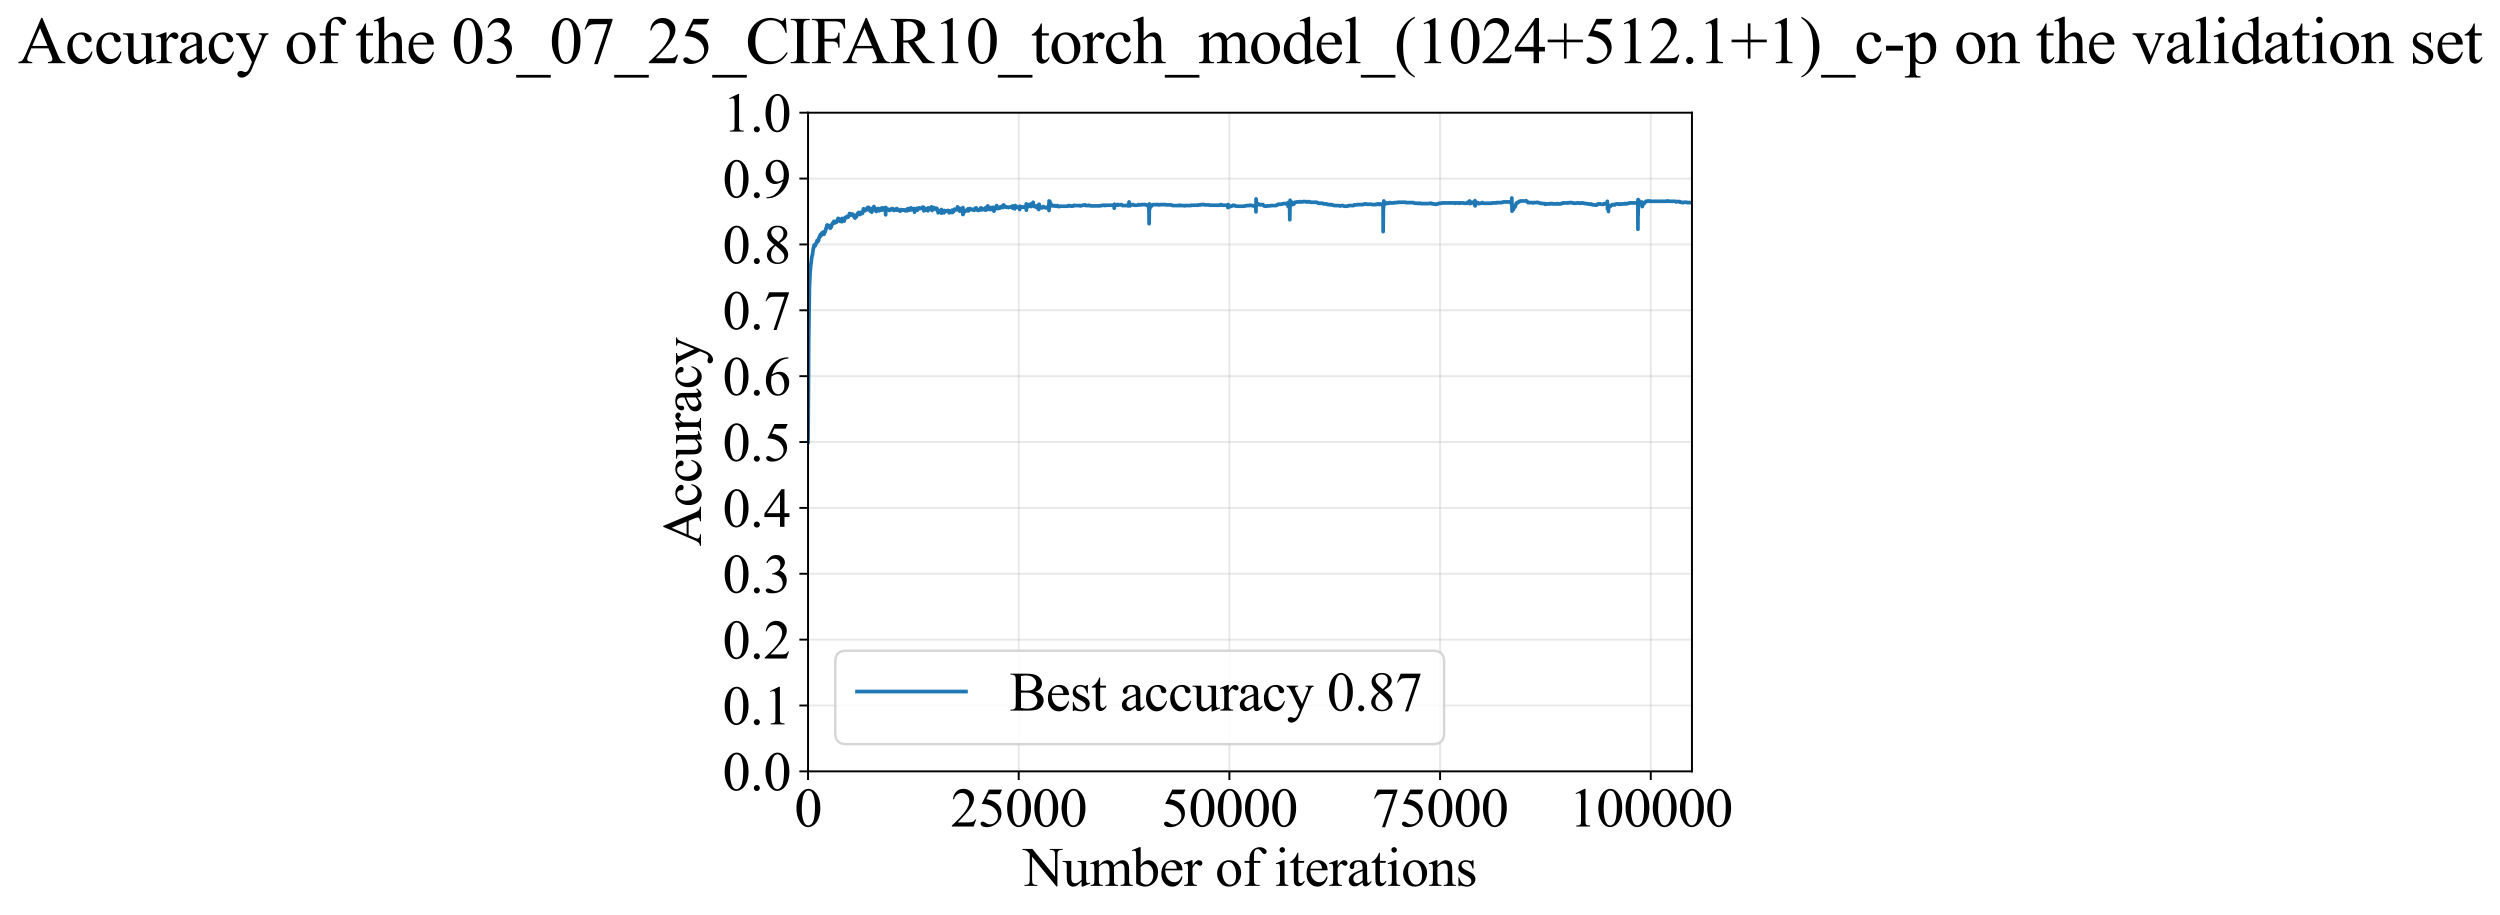 <?xml version="1.0" encoding="utf-8" standalone="no"?>
<!DOCTYPE svg PUBLIC "-//W3C//DTD SVG 1.1//EN"
  "http://www.w3.org/Graphics/SVG/1.1/DTD/svg11.dtd">
<svg xmlns:xlink="http://www.w3.org/1999/xlink" width="1010.039pt" height="369.808pt" viewBox="0 0 1010.039 369.808" xmlns="http://www.w3.org/2000/svg" version="1.1">
 <defs>
  <style type="text/css">*{stroke-linejoin: round; stroke-linecap: butt}</style>
 </defs>
 <g id="figure_1">
  <g id="patch_1">
   <path d="M 0 369.808 
L 1010.039 369.808 
L 1010.039 0 
L 0 0 
z
" style="fill: #ffffff"/>
  </g>
  <g id="axes_1">
   <g id="patch_2">
    <path d="M 326.459 311.644 
L 683.579 311.644 
L 683.579 45.532 
L 326.459 45.532 
z
" style="fill: #ffffff"/>
   </g>
   <g id="matplotlib.axis_1">
    <g id="xtick_1">
     <g id="line2d_1">
      <path d="M 326.459 311.644 
L 326.459 45.532 
" clip-path="url(#p68d53d6cce)" style="fill: none; stroke: #b0b0b0; stroke-opacity: 0.3; stroke-width: 0.8; stroke-linecap: square"/>
     </g>
     <g id="line2d_2">
      <defs>
       <path id="m016bcbec74" d="M 0 0 
L 0 3.5 
" style="stroke: #000000; stroke-width: 0.8"/>
      </defs>
      <g>
       <use xlink:href="#m016bcbec74" x="326.459" y="311.644" style="stroke: #000000; stroke-width: 0.8"/>
      </g>
     </g>
     <g id="text_1">
      <!-- 0 -->
      <g transform="translate(320.959 333.92) scale(0.22 -0.22)">
       <defs>
        <path id="TimesNewRomanPSMT-30" d="M 231 2094 
Q 231 2819 450 3342 
Q 669 3866 1031 4122 
Q 1313 4325 1613 4325 
Q 2100 4325 2488 3828 
Q 2972 3213 2972 2159 
Q 2972 1422 2759 906 
Q 2547 391 2217 158 
Q 1888 -75 1581 -75 
Q 975 -75 572 641 
Q 231 1244 231 2094 
z
M 844 2016 
Q 844 1141 1059 588 
Q 1238 122 1591 122 
Q 1759 122 1940 273 
Q 2122 425 2216 781 
Q 2359 1319 2359 2297 
Q 2359 3022 2209 3506 
Q 2097 3866 1919 4016 
Q 1791 4119 1609 4119 
Q 1397 4119 1231 3928 
Q 1006 3669 925 3112 
Q 844 2556 844 2016 
z
" transform="scale(0.016)"/>
       </defs>
       <use xlink:href="#TimesNewRomanPSMT-30"/>
      </g>
     </g>
    </g>
    <g id="xtick_2">
     <g id="line2d_3">
      <path d="M 411.577 311.644 
L 411.577 45.532 
" clip-path="url(#p68d53d6cce)" style="fill: none; stroke: #b0b0b0; stroke-opacity: 0.3; stroke-width: 0.8; stroke-linecap: square"/>
     </g>
     <g id="line2d_4">
      <g>
       <use xlink:href="#m016bcbec74" x="411.577" y="311.644" style="stroke: #000000; stroke-width: 0.8"/>
      </g>
     </g>
     <g id="text_2">
      <!-- 25000 -->
      <g transform="translate(384.077 333.92) scale(0.22 -0.22)">
       <defs>
        <path id="TimesNewRomanPSMT-32" d="M 2934 816 
L 2638 0 
L 138 0 
L 138 116 
Q 1241 1122 1691 1759 
Q 2141 2397 2141 2925 
Q 2141 3328 1894 3587 
Q 1647 3847 1303 3847 
Q 991 3847 742 3664 
Q 494 3481 375 3128 
L 259 3128 
Q 338 3706 661 4015 
Q 984 4325 1469 4325 
Q 1984 4325 2329 3994 
Q 2675 3663 2675 3213 
Q 2675 2891 2525 2569 
Q 2294 2063 1775 1497 
Q 997 647 803 472 
L 1909 472 
Q 2247 472 2383 497 
Q 2519 522 2628 598 
Q 2738 675 2819 816 
L 2934 816 
z
" transform="scale(0.016)"/>
        <path id="TimesNewRomanPSMT-35" d="M 2778 4238 
L 2534 3706 
L 1259 3706 
L 981 3138 
Q 1809 3016 2294 2522 
Q 2709 2097 2709 1522 
Q 2709 1188 2573 903 
Q 2438 619 2231 419 
Q 2025 219 1772 97 
Q 1413 -75 1034 -75 
Q 653 -75 479 54 
Q 306 184 306 341 
Q 306 428 378 495 
Q 450 563 559 563 
Q 641 563 702 538 
Q 763 513 909 409 
Q 1144 247 1384 247 
Q 1750 247 2026 523 
Q 2303 800 2303 1197 
Q 2303 1581 2056 1914 
Q 1809 2247 1375 2428 
Q 1034 2569 447 2591 
L 1259 4238 
L 2778 4238 
z
" transform="scale(0.016)"/>
       </defs>
       <use xlink:href="#TimesNewRomanPSMT-32"/>
       <use xlink:href="#TimesNewRomanPSMT-35" transform="translate(50 0)"/>
       <use xlink:href="#TimesNewRomanPSMT-30" transform="translate(100 0)"/>
       <use xlink:href="#TimesNewRomanPSMT-30" transform="translate(150 0)"/>
       <use xlink:href="#TimesNewRomanPSMT-30" transform="translate(200 0)"/>
      </g>
     </g>
    </g>
    <g id="xtick_3">
     <g id="line2d_5">
      <path d="M 496.695 311.644 
L 496.695 45.532 
" clip-path="url(#p68d53d6cce)" style="fill: none; stroke: #b0b0b0; stroke-opacity: 0.3; stroke-width: 0.8; stroke-linecap: square"/>
     </g>
     <g id="line2d_6">
      <g>
       <use xlink:href="#m016bcbec74" x="496.695" y="311.644" style="stroke: #000000; stroke-width: 0.8"/>
      </g>
     </g>
     <g id="text_3">
      <!-- 50000 -->
      <g transform="translate(469.195 333.92) scale(0.22 -0.22)">
       <use xlink:href="#TimesNewRomanPSMT-35"/>
       <use xlink:href="#TimesNewRomanPSMT-30" transform="translate(50 0)"/>
       <use xlink:href="#TimesNewRomanPSMT-30" transform="translate(100 0)"/>
       <use xlink:href="#TimesNewRomanPSMT-30" transform="translate(150 0)"/>
       <use xlink:href="#TimesNewRomanPSMT-30" transform="translate(200 0)"/>
      </g>
     </g>
    </g>
    <g id="xtick_4">
     <g id="line2d_7">
      <path d="M 581.813 311.644 
L 581.813 45.532 
" clip-path="url(#p68d53d6cce)" style="fill: none; stroke: #b0b0b0; stroke-opacity: 0.3; stroke-width: 0.8; stroke-linecap: square"/>
     </g>
     <g id="line2d_8">
      <g>
       <use xlink:href="#m016bcbec74" x="581.813" y="311.644" style="stroke: #000000; stroke-width: 0.8"/>
      </g>
     </g>
     <g id="text_4">
      <!-- 75000 -->
      <g transform="translate(554.313 333.92) scale(0.22 -0.22)">
       <defs>
        <path id="TimesNewRomanPSMT-37" d="M 644 4238 
L 2916 4238 
L 2916 4119 
L 1503 -88 
L 1153 -88 
L 2419 3728 
L 1253 3728 
Q 900 3728 750 3644 
Q 488 3500 328 3200 
L 238 3234 
L 644 4238 
z
" transform="scale(0.016)"/>
       </defs>
       <use xlink:href="#TimesNewRomanPSMT-37"/>
       <use xlink:href="#TimesNewRomanPSMT-35" transform="translate(50 0)"/>
       <use xlink:href="#TimesNewRomanPSMT-30" transform="translate(100 0)"/>
       <use xlink:href="#TimesNewRomanPSMT-30" transform="translate(150 0)"/>
       <use xlink:href="#TimesNewRomanPSMT-30" transform="translate(200 0)"/>
      </g>
     </g>
    </g>
    <g id="xtick_5">
     <g id="line2d_9">
      <path d="M 666.93 311.644 
L 666.93 45.532 
" clip-path="url(#p68d53d6cce)" style="fill: none; stroke: #b0b0b0; stroke-opacity: 0.3; stroke-width: 0.8; stroke-linecap: square"/>
     </g>
     <g id="line2d_10">
      <g>
       <use xlink:href="#m016bcbec74" x="666.93" y="311.644" style="stroke: #000000; stroke-width: 0.8"/>
      </g>
     </g>
     <g id="text_5">
      <!-- 100000 -->
      <g transform="translate(633.93 333.92) scale(0.22 -0.22)">
       <defs>
        <path id="TimesNewRomanPSMT-31" d="M 750 3822 
L 1781 4325 
L 1884 4325 
L 1884 747 
Q 1884 391 1914 303 
Q 1944 216 2037 169 
Q 2131 122 2419 116 
L 2419 0 
L 825 0 
L 825 116 
Q 1125 122 1212 167 
Q 1300 213 1334 289 
Q 1369 366 1369 747 
L 1369 3034 
Q 1369 3497 1338 3628 
Q 1316 3728 1258 3775 
Q 1200 3822 1119 3822 
Q 1003 3822 797 3725 
L 750 3822 
z
" transform="scale(0.016)"/>
       </defs>
       <use xlink:href="#TimesNewRomanPSMT-31"/>
       <use xlink:href="#TimesNewRomanPSMT-30" transform="translate(50 0)"/>
       <use xlink:href="#TimesNewRomanPSMT-30" transform="translate(100 0)"/>
       <use xlink:href="#TimesNewRomanPSMT-30" transform="translate(150 0)"/>
       <use xlink:href="#TimesNewRomanPSMT-30" transform="translate(200 0)"/>
       <use xlink:href="#TimesNewRomanPSMT-30" transform="translate(250 0)"/>
      </g>
     </g>
    </g>
    <g id="text_6">
     <!-- Number of iterations -->
     <g transform="translate(413.377 357.902) scale(0.22 -0.22)">
      <defs>
       <path id="TimesNewRomanPSMT-4e" d="M -84 4238 
L 1066 4238 
L 3656 1059 
L 3656 3503 
Q 3656 3894 3569 3991 
Q 3453 4122 3203 4122 
L 3056 4122 
L 3056 4238 
L 4531 4238 
L 4531 4122 
L 4381 4122 
Q 4113 4122 4000 3959 
Q 3931 3859 3931 3503 
L 3931 -69 
L 3819 -69 
L 1025 3344 
L 1025 734 
Q 1025 344 1109 247 
Q 1228 116 1475 116 
L 1625 116 
L 1625 0 
L 150 0 
L 150 116 
L 297 116 
Q 569 116 681 278 
Q 750 378 750 734 
L 750 3681 
Q 566 3897 470 3965 
Q 375 4034 191 4094 
Q 100 4122 -84 4122 
L -84 4238 
z
" transform="scale(0.016)"/>
       <path id="TimesNewRomanPSMT-75" d="M 2709 2863 
L 2709 1128 
Q 2709 631 2732 520 
Q 2756 409 2807 365 
Q 2859 322 2928 322 
Q 3025 322 3147 375 
L 3191 266 
L 2334 -88 
L 2194 -88 
L 2194 519 
Q 1825 119 1631 15 
Q 1438 -88 1222 -88 
Q 981 -88 804 51 
Q 628 191 559 409 
Q 491 628 491 1028 
L 491 2306 
Q 491 2509 447 2587 
Q 403 2666 317 2708 
Q 231 2750 6 2747 
L 6 2863 
L 1009 2863 
L 1009 947 
Q 1009 547 1148 422 
Q 1288 297 1484 297 
Q 1619 297 1789 381 
Q 1959 466 2194 703 
L 2194 2325 
Q 2194 2569 2105 2655 
Q 2016 2741 1734 2747 
L 1734 2863 
L 2709 2863 
z
" transform="scale(0.016)"/>
       <path id="TimesNewRomanPSMT-6d" d="M 1050 2338 
Q 1363 2650 1419 2697 
Q 1559 2816 1721 2881 
Q 1884 2947 2044 2947 
Q 2313 2947 2506 2790 
Q 2700 2634 2766 2338 
Q 3088 2713 3309 2830 
Q 3531 2947 3766 2947 
Q 3994 2947 4170 2830 
Q 4347 2713 4450 2447 
Q 4519 2266 4519 1878 
L 4519 647 
Q 4519 378 4559 278 
Q 4591 209 4675 161 
Q 4759 113 4950 113 
L 4950 0 
L 3538 0 
L 3538 113 
L 3597 113 
Q 3781 113 3884 184 
Q 3956 234 3988 344 
Q 4000 397 4000 647 
L 4000 1878 
Q 4000 2228 3916 2372 
Q 3794 2572 3525 2572 
Q 3359 2572 3192 2489 
Q 3025 2406 2788 2181 
L 2781 2147 
L 2788 2013 
L 2788 647 
Q 2788 353 2820 281 
Q 2853 209 2943 161 
Q 3034 113 3253 113 
L 3253 0 
L 1806 0 
L 1806 113 
Q 2044 113 2133 169 
Q 2222 225 2256 338 
Q 2272 391 2272 647 
L 2272 1878 
Q 2272 2228 2169 2381 
Q 2031 2581 1784 2581 
Q 1616 2581 1450 2491 
Q 1191 2353 1050 2181 
L 1050 647 
Q 1050 366 1089 281 
Q 1128 197 1204 155 
Q 1281 113 1516 113 
L 1516 0 
L 100 0 
L 100 113 
Q 297 113 375 155 
Q 453 197 493 289 
Q 534 381 534 647 
L 534 1741 
Q 534 2213 506 2350 
Q 484 2453 437 2492 
Q 391 2531 309 2531 
Q 222 2531 100 2484 
L 53 2597 
L 916 2947 
L 1050 2947 
L 1050 2338 
z
" transform="scale(0.016)"/>
       <path id="TimesNewRomanPSMT-62" d="M 984 2369 
Q 1400 2947 1881 2947 
Q 2322 2947 2650 2570 
Q 2978 2194 2978 1541 
Q 2978 778 2472 313 
Q 2038 -88 1503 -88 
Q 1253 -88 995 3 
Q 738 94 469 275 
L 469 3241 
Q 469 3728 445 3840 
Q 422 3953 372 3993 
Q 322 4034 247 4034 
Q 159 4034 28 3984 
L -16 4094 
L 844 4444 
L 984 4444 
L 984 2369 
z
M 984 2169 
L 984 456 
Q 1144 300 1314 220 
Q 1484 141 1663 141 
Q 1947 141 2192 453 
Q 2438 766 2438 1363 
Q 2438 1913 2192 2208 
Q 1947 2503 1634 2503 
Q 1469 2503 1303 2419 
Q 1178 2356 984 2169 
z
" transform="scale(0.016)"/>
       <path id="TimesNewRomanPSMT-65" d="M 681 1784 
Q 678 1147 991 784 
Q 1303 422 1725 422 
Q 2006 422 2214 576 
Q 2422 731 2563 1106 
L 2659 1044 
Q 2594 616 2278 264 
Q 1963 -88 1488 -88 
Q 972 -88 605 314 
Q 238 716 238 1394 
Q 238 2128 614 2539 
Q 991 2950 1559 2950 
Q 2041 2950 2350 2633 
Q 2659 2316 2659 1784 
L 681 1784 
z
M 681 1966 
L 2006 1966 
Q 1991 2241 1941 2353 
Q 1863 2528 1708 2628 
Q 1553 2728 1384 2728 
Q 1125 2728 920 2526 
Q 716 2325 681 1966 
z
" transform="scale(0.016)"/>
       <path id="TimesNewRomanPSMT-72" d="M 1038 2947 
L 1038 2303 
Q 1397 2947 1775 2947 
Q 1947 2947 2059 2842 
Q 2172 2738 2172 2600 
Q 2172 2478 2090 2393 
Q 2009 2309 1897 2309 
Q 1788 2309 1652 2417 
Q 1516 2525 1450 2525 
Q 1394 2525 1328 2463 
Q 1188 2334 1038 2041 
L 1038 669 
Q 1038 431 1097 309 
Q 1138 225 1241 169 
Q 1344 113 1538 113 
L 1538 0 
L 72 0 
L 72 113 
Q 291 113 397 181 
Q 475 231 506 341 
Q 522 394 522 644 
L 522 1753 
Q 522 2253 501 2348 
Q 481 2444 426 2487 
Q 372 2531 291 2531 
Q 194 2531 72 2484 
L 41 2597 
L 906 2947 
L 1038 2947 
z
" transform="scale(0.016)"/>
       <path id="TimesNewRomanPSMT-20" transform="scale(0.016)"/>
       <path id="TimesNewRomanPSMT-6f" d="M 1600 2947 
Q 2250 2947 2644 2453 
Q 2978 2031 2978 1484 
Q 2978 1100 2793 706 
Q 2609 313 2286 112 
Q 1963 -88 1566 -88 
Q 919 -88 538 428 
Q 216 863 216 1403 
Q 216 1797 411 2186 
Q 606 2575 925 2761 
Q 1244 2947 1600 2947 
z
M 1503 2744 
Q 1338 2744 1170 2645 
Q 1003 2547 900 2300 
Q 797 2053 797 1666 
Q 797 1041 1045 587 
Q 1294 134 1700 134 
Q 2003 134 2200 384 
Q 2397 634 2397 1244 
Q 2397 2006 2069 2444 
Q 1847 2744 1503 2744 
z
" transform="scale(0.016)"/>
       <path id="TimesNewRomanPSMT-66" d="M 1319 2638 
L 1319 756 
Q 1319 356 1406 250 
Q 1522 113 1716 113 
L 1975 113 
L 1975 0 
L 266 0 
L 266 113 
L 394 113 
Q 519 113 622 175 
Q 725 238 764 344 
Q 803 450 803 756 
L 803 2638 
L 247 2638 
L 247 2863 
L 803 2863 
L 803 3050 
Q 803 3478 940 3775 
Q 1078 4072 1361 4255 
Q 1644 4438 1997 4438 
Q 2325 4438 2600 4225 
Q 2781 4084 2781 3909 
Q 2781 3816 2700 3733 
Q 2619 3650 2525 3650 
Q 2453 3650 2373 3701 
Q 2294 3753 2178 3923 
Q 2063 4094 1966 4153 
Q 1869 4213 1750 4213 
Q 1606 4213 1506 4136 
Q 1406 4059 1362 3898 
Q 1319 3738 1319 3069 
L 1319 2863 
L 2056 2863 
L 2056 2638 
L 1319 2638 
z
" transform="scale(0.016)"/>
       <path id="TimesNewRomanPSMT-69" d="M 928 4444 
Q 1059 4444 1151 4351 
Q 1244 4259 1244 4128 
Q 1244 3997 1151 3903 
Q 1059 3809 928 3809 
Q 797 3809 703 3903 
Q 609 3997 609 4128 
Q 609 4259 701 4351 
Q 794 4444 928 4444 
z
M 1188 2947 
L 1188 647 
Q 1188 378 1227 289 
Q 1266 200 1342 156 
Q 1419 113 1622 113 
L 1622 0 
L 231 0 
L 231 113 
Q 441 113 512 153 
Q 584 194 626 287 
Q 669 381 669 647 
L 669 1750 
Q 669 2216 641 2353 
Q 619 2453 572 2492 
Q 525 2531 444 2531 
Q 356 2531 231 2484 
L 188 2597 
L 1050 2947 
L 1188 2947 
z
" transform="scale(0.016)"/>
       <path id="TimesNewRomanPSMT-74" d="M 1031 3803 
L 1031 2863 
L 1700 2863 
L 1700 2644 
L 1031 2644 
L 1031 788 
Q 1031 509 1111 412 
Q 1191 316 1316 316 
Q 1419 316 1516 380 
Q 1613 444 1666 569 
L 1788 569 
Q 1678 263 1478 108 
Q 1278 -47 1066 -47 
Q 922 -47 784 33 
Q 647 113 581 261 
Q 516 409 516 719 
L 516 2644 
L 63 2644 
L 63 2747 
Q 234 2816 414 2980 
Q 594 3144 734 3369 
Q 806 3488 934 3803 
L 1031 3803 
z
" transform="scale(0.016)"/>
       <path id="TimesNewRomanPSMT-61" d="M 1822 413 
Q 1381 72 1269 19 
Q 1100 -59 909 -59 
Q 613 -59 420 144 
Q 228 347 228 678 
Q 228 888 322 1041 
Q 450 1253 767 1440 
Q 1084 1628 1822 1897 
L 1822 2009 
Q 1822 2438 1686 2597 
Q 1550 2756 1291 2756 
Q 1094 2756 978 2650 
Q 859 2544 859 2406 
L 866 2225 
Q 866 2081 792 2003 
Q 719 1925 600 1925 
Q 484 1925 411 2006 
Q 338 2088 338 2228 
Q 338 2497 613 2722 
Q 888 2947 1384 2947 
Q 1766 2947 2009 2819 
Q 2194 2722 2281 2516 
Q 2338 2381 2338 1966 
L 2338 994 
Q 2338 584 2353 492 
Q 2369 400 2405 369 
Q 2441 338 2488 338 
Q 2538 338 2575 359 
Q 2641 400 2828 588 
L 2828 413 
Q 2478 -56 2159 -56 
Q 2006 -56 1915 50 
Q 1825 156 1822 413 
z
M 1822 616 
L 1822 1706 
Q 1350 1519 1213 1441 
Q 966 1303 859 1153 
Q 753 1003 753 825 
Q 753 600 887 451 
Q 1022 303 1197 303 
Q 1434 303 1822 616 
z
" transform="scale(0.016)"/>
       <path id="TimesNewRomanPSMT-6e" d="M 1034 2341 
Q 1538 2947 1994 2947 
Q 2228 2947 2397 2830 
Q 2566 2713 2666 2444 
Q 2734 2256 2734 1869 
L 2734 647 
Q 2734 375 2778 278 
Q 2813 200 2889 156 
Q 2966 113 3172 113 
L 3172 0 
L 1756 0 
L 1756 113 
L 1816 113 
Q 2016 113 2095 173 
Q 2175 234 2206 353 
Q 2219 400 2219 647 
L 2219 1819 
Q 2219 2209 2117 2386 
Q 2016 2563 1775 2563 
Q 1403 2563 1034 2156 
L 1034 647 
Q 1034 356 1069 288 
Q 1113 197 1189 155 
Q 1266 113 1500 113 
L 1500 0 
L 84 0 
L 84 113 
L 147 113 
Q 366 113 442 223 
Q 519 334 519 647 
L 519 1709 
Q 519 2225 495 2337 
Q 472 2450 423 2490 
Q 375 2531 294 2531 
Q 206 2531 84 2484 
L 38 2597 
L 900 2947 
L 1034 2947 
L 1034 2341 
z
" transform="scale(0.016)"/>
       <path id="TimesNewRomanPSMT-73" d="M 2050 2947 
L 2050 1972 
L 1947 1972 
Q 1828 2431 1642 2597 
Q 1456 2763 1169 2763 
Q 950 2763 815 2647 
Q 681 2531 681 2391 
Q 681 2216 781 2091 
Q 878 1963 1175 1819 
L 1631 1597 
Q 2266 1288 2266 781 
Q 2266 391 1970 151 
Q 1675 -88 1309 -88 
Q 1047 -88 709 6 
Q 606 38 541 38 
Q 469 38 428 -44 
L 325 -44 
L 325 978 
L 428 978 
Q 516 541 762 319 
Q 1009 97 1316 97 
Q 1531 97 1667 223 
Q 1803 350 1803 528 
Q 1803 744 1651 891 
Q 1500 1038 1047 1263 
Q 594 1488 453 1669 
Q 313 1847 313 2119 
Q 313 2472 555 2709 
Q 797 2947 1181 2947 
Q 1350 2947 1591 2875 
Q 1750 2828 1803 2828 
Q 1853 2828 1881 2850 
Q 1909 2872 1947 2947 
L 2050 2947 
z
" transform="scale(0.016)"/>
      </defs>
      <use xlink:href="#TimesNewRomanPSMT-4e"/>
      <use xlink:href="#TimesNewRomanPSMT-75" transform="translate(72.217 0)"/>
      <use xlink:href="#TimesNewRomanPSMT-6d" transform="translate(122.217 0)"/>
      <use xlink:href="#TimesNewRomanPSMT-62" transform="translate(200 0)"/>
      <use xlink:href="#TimesNewRomanPSMT-65" transform="translate(250 0)"/>
      <use xlink:href="#TimesNewRomanPSMT-72" transform="translate(294.385 0)"/>
      <use xlink:href="#TimesNewRomanPSMT-20" transform="translate(327.686 0)"/>
      <use xlink:href="#TimesNewRomanPSMT-6f" transform="translate(352.686 0)"/>
      <use xlink:href="#TimesNewRomanPSMT-66" transform="translate(402.686 0)"/>
      <use xlink:href="#TimesNewRomanPSMT-20" transform="translate(435.986 0)"/>
      <use xlink:href="#TimesNewRomanPSMT-69" transform="translate(460.986 0)"/>
      <use xlink:href="#TimesNewRomanPSMT-74" transform="translate(488.77 0)"/>
      <use xlink:href="#TimesNewRomanPSMT-65" transform="translate(516.553 0)"/>
      <use xlink:href="#TimesNewRomanPSMT-72" transform="translate(560.938 0)"/>
      <use xlink:href="#TimesNewRomanPSMT-61" transform="translate(594.238 0)"/>
      <use xlink:href="#TimesNewRomanPSMT-74" transform="translate(638.623 0)"/>
      <use xlink:href="#TimesNewRomanPSMT-69" transform="translate(666.406 0)"/>
      <use xlink:href="#TimesNewRomanPSMT-6f" transform="translate(694.189 0)"/>
      <use xlink:href="#TimesNewRomanPSMT-6e" transform="translate(744.189 0)"/>
      <use xlink:href="#TimesNewRomanPSMT-73" transform="translate(794.189 0)"/>
     </g>
    </g>
   </g>
   <g id="matplotlib.axis_2">
    <g id="ytick_1">
     <g id="line2d_11">
      <path d="M 326.459 311.644 
L 683.579 311.644 
" clip-path="url(#p68d53d6cce)" style="fill: none; stroke: #b0b0b0; stroke-opacity: 0.3; stroke-width: 0.8; stroke-linecap: square"/>
     </g>
     <g id="line2d_12">
      <defs>
       <path id="m51631b6f7c" d="M 0 0 
L -3.5 0 
" style="stroke: #000000; stroke-width: 0.8"/>
      </defs>
      <g>
       <use xlink:href="#m51631b6f7c" x="326.459" y="311.644" style="stroke: #000000; stroke-width: 0.8"/>
      </g>
     </g>
     <g id="text_7">
      <!-- 0.0 -->
      <g transform="translate(291.959 319.282) scale(0.22 -0.22)">
       <defs>
        <path id="TimesNewRomanPSMT-2e" d="M 800 606 
Q 947 606 1047 504 
Q 1147 403 1147 259 
Q 1147 116 1045 14 
Q 944 -88 800 -88 
Q 656 -88 554 14 
Q 453 116 453 259 
Q 453 406 554 506 
Q 656 606 800 606 
z
" transform="scale(0.016)"/>
       </defs>
       <use xlink:href="#TimesNewRomanPSMT-30"/>
       <use xlink:href="#TimesNewRomanPSMT-2e" transform="translate(50 0)"/>
       <use xlink:href="#TimesNewRomanPSMT-30" transform="translate(75 0)"/>
      </g>
     </g>
    </g>
    <g id="ytick_2">
     <g id="line2d_13">
      <path d="M 326.459 285.032 
L 683.579 285.032 
" clip-path="url(#p68d53d6cce)" style="fill: none; stroke: #b0b0b0; stroke-opacity: 0.3; stroke-width: 0.8; stroke-linecap: square"/>
     </g>
     <g id="line2d_14">
      <g>
       <use xlink:href="#m51631b6f7c" x="326.459" y="285.032" style="stroke: #000000; stroke-width: 0.8"/>
      </g>
     </g>
     <g id="text_8">
      <!-- 0.1 -->
      <g transform="translate(291.959 292.67) scale(0.22 -0.22)">
       <use xlink:href="#TimesNewRomanPSMT-30"/>
       <use xlink:href="#TimesNewRomanPSMT-2e" transform="translate(50 0)"/>
       <use xlink:href="#TimesNewRomanPSMT-31" transform="translate(75 0)"/>
      </g>
     </g>
    </g>
    <g id="ytick_3">
     <g id="line2d_15">
      <path d="M 326.459 258.421 
L 683.579 258.421 
" clip-path="url(#p68d53d6cce)" style="fill: none; stroke: #b0b0b0; stroke-opacity: 0.3; stroke-width: 0.8; stroke-linecap: square"/>
     </g>
     <g id="line2d_16">
      <g>
       <use xlink:href="#m51631b6f7c" x="326.459" y="258.421" style="stroke: #000000; stroke-width: 0.8"/>
      </g>
     </g>
     <g id="text_9">
      <!-- 0.2 -->
      <g transform="translate(291.959 266.059) scale(0.22 -0.22)">
       <use xlink:href="#TimesNewRomanPSMT-30"/>
       <use xlink:href="#TimesNewRomanPSMT-2e" transform="translate(50 0)"/>
       <use xlink:href="#TimesNewRomanPSMT-32" transform="translate(75 0)"/>
      </g>
     </g>
    </g>
    <g id="ytick_4">
     <g id="line2d_17">
      <path d="M 326.459 231.81 
L 683.579 231.81 
" clip-path="url(#p68d53d6cce)" style="fill: none; stroke: #b0b0b0; stroke-opacity: 0.3; stroke-width: 0.8; stroke-linecap: square"/>
     </g>
     <g id="line2d_18">
      <g>
       <use xlink:href="#m51631b6f7c" x="326.459" y="231.81" style="stroke: #000000; stroke-width: 0.8"/>
      </g>
     </g>
     <g id="text_10">
      <!-- 0.3 -->
      <g transform="translate(291.959 239.448) scale(0.22 -0.22)">
       <defs>
        <path id="TimesNewRomanPSMT-33" d="M 325 3431 
Q 506 3859 782 4092 
Q 1059 4325 1472 4325 
Q 1981 4325 2253 3994 
Q 2459 3747 2459 3466 
Q 2459 3003 1878 2509 
Q 2269 2356 2469 2072 
Q 2669 1788 2669 1403 
Q 2669 853 2319 450 
Q 1863 -75 997 -75 
Q 569 -75 414 31 
Q 259 138 259 259 
Q 259 350 332 419 
Q 406 488 509 488 
Q 588 488 669 463 
Q 722 447 909 348 
Q 1097 250 1169 231 
Q 1284 197 1416 197 
Q 1734 197 1970 444 
Q 2206 691 2206 1028 
Q 2206 1275 2097 1509 
Q 2016 1684 1919 1775 
Q 1784 1900 1550 2001 
Q 1316 2103 1072 2103 
L 972 2103 
L 972 2197 
Q 1219 2228 1467 2375 
Q 1716 2522 1828 2728 
Q 1941 2934 1941 3181 
Q 1941 3503 1739 3701 
Q 1538 3900 1238 3900 
Q 753 3900 428 3381 
L 325 3431 
z
" transform="scale(0.016)"/>
       </defs>
       <use xlink:href="#TimesNewRomanPSMT-30"/>
       <use xlink:href="#TimesNewRomanPSMT-2e" transform="translate(50 0)"/>
       <use xlink:href="#TimesNewRomanPSMT-33" transform="translate(75 0)"/>
      </g>
     </g>
    </g>
    <g id="ytick_5">
     <g id="line2d_19">
      <path d="M 326.459 205.199 
L 683.579 205.199 
" clip-path="url(#p68d53d6cce)" style="fill: none; stroke: #b0b0b0; stroke-opacity: 0.3; stroke-width: 0.8; stroke-linecap: square"/>
     </g>
     <g id="line2d_20">
      <g>
       <use xlink:href="#m51631b6f7c" x="326.459" y="205.199" style="stroke: #000000; stroke-width: 0.8"/>
      </g>
     </g>
     <g id="text_11">
      <!-- 0.4 -->
      <g transform="translate(291.959 212.837) scale(0.22 -0.22)">
       <defs>
        <path id="TimesNewRomanPSMT-34" d="M 2978 1563 
L 2978 1119 
L 2409 1119 
L 2409 0 
L 1894 0 
L 1894 1119 
L 100 1119 
L 100 1519 
L 2066 4325 
L 2409 4325 
L 2409 1563 
L 2978 1563 
z
M 1894 1563 
L 1894 3666 
L 406 1563 
L 1894 1563 
z
" transform="scale(0.016)"/>
       </defs>
       <use xlink:href="#TimesNewRomanPSMT-30"/>
       <use xlink:href="#TimesNewRomanPSMT-2e" transform="translate(50 0)"/>
       <use xlink:href="#TimesNewRomanPSMT-34" transform="translate(75 0)"/>
      </g>
     </g>
    </g>
    <g id="ytick_6">
     <g id="line2d_21">
      <path d="M 326.459 178.588 
L 683.579 178.588 
" clip-path="url(#p68d53d6cce)" style="fill: none; stroke: #b0b0b0; stroke-opacity: 0.3; stroke-width: 0.8; stroke-linecap: square"/>
     </g>
     <g id="line2d_22">
      <g>
       <use xlink:href="#m51631b6f7c" x="326.459" y="178.588" style="stroke: #000000; stroke-width: 0.8"/>
      </g>
     </g>
     <g id="text_12">
      <!-- 0.5 -->
      <g transform="translate(291.959 186.226) scale(0.22 -0.22)">
       <use xlink:href="#TimesNewRomanPSMT-30"/>
       <use xlink:href="#TimesNewRomanPSMT-2e" transform="translate(50 0)"/>
       <use xlink:href="#TimesNewRomanPSMT-35" transform="translate(75 0)"/>
      </g>
     </g>
    </g>
    <g id="ytick_7">
     <g id="line2d_23">
      <path d="M 326.459 151.976 
L 683.579 151.976 
" clip-path="url(#p68d53d6cce)" style="fill: none; stroke: #b0b0b0; stroke-opacity: 0.3; stroke-width: 0.8; stroke-linecap: square"/>
     </g>
     <g id="line2d_24">
      <g>
       <use xlink:href="#m51631b6f7c" x="326.459" y="151.976" style="stroke: #000000; stroke-width: 0.8"/>
      </g>
     </g>
     <g id="text_13">
      <!-- 0.6 -->
      <g transform="translate(291.959 159.614) scale(0.22 -0.22)">
       <defs>
        <path id="TimesNewRomanPSMT-36" d="M 2869 4325 
L 2869 4209 
Q 2456 4169 2195 4045 
Q 1934 3922 1679 3669 
Q 1425 3416 1258 3105 
Q 1091 2794 978 2366 
Q 1428 2675 1881 2675 
Q 2316 2675 2634 2325 
Q 2953 1975 2953 1425 
Q 2953 894 2631 456 
Q 2244 -75 1606 -75 
Q 1172 -75 869 213 
Q 275 772 275 1663 
Q 275 2231 503 2743 
Q 731 3256 1154 3653 
Q 1578 4050 1965 4187 
Q 2353 4325 2688 4325 
L 2869 4325 
z
M 925 2138 
Q 869 1716 869 1456 
Q 869 1156 980 804 
Q 1091 453 1309 247 
Q 1469 100 1697 100 
Q 1969 100 2183 356 
Q 2397 613 2397 1088 
Q 2397 1622 2184 2012 
Q 1972 2403 1581 2403 
Q 1463 2403 1327 2353 
Q 1191 2303 925 2138 
z
" transform="scale(0.016)"/>
       </defs>
       <use xlink:href="#TimesNewRomanPSMT-30"/>
       <use xlink:href="#TimesNewRomanPSMT-2e" transform="translate(50 0)"/>
       <use xlink:href="#TimesNewRomanPSMT-36" transform="translate(75 0)"/>
      </g>
     </g>
    </g>
    <g id="ytick_8">
     <g id="line2d_25">
      <path d="M 326.459 125.365 
L 683.579 125.365 
" clip-path="url(#p68d53d6cce)" style="fill: none; stroke: #b0b0b0; stroke-opacity: 0.3; stroke-width: 0.8; stroke-linecap: square"/>
     </g>
     <g id="line2d_26">
      <g>
       <use xlink:href="#m51631b6f7c" x="326.459" y="125.365" style="stroke: #000000; stroke-width: 0.8"/>
      </g>
     </g>
     <g id="text_14">
      <!-- 0.7 -->
      <g transform="translate(291.959 133.003) scale(0.22 -0.22)">
       <use xlink:href="#TimesNewRomanPSMT-30"/>
       <use xlink:href="#TimesNewRomanPSMT-2e" transform="translate(50 0)"/>
       <use xlink:href="#TimesNewRomanPSMT-37" transform="translate(75 0)"/>
      </g>
     </g>
    </g>
    <g id="ytick_9">
     <g id="line2d_27">
      <path d="M 326.459 98.754 
L 683.579 98.754 
" clip-path="url(#p68d53d6cce)" style="fill: none; stroke: #b0b0b0; stroke-opacity: 0.3; stroke-width: 0.8; stroke-linecap: square"/>
     </g>
     <g id="line2d_28">
      <g>
       <use xlink:href="#m51631b6f7c" x="326.459" y="98.754" style="stroke: #000000; stroke-width: 0.8"/>
      </g>
     </g>
     <g id="text_15">
      <!-- 0.8 -->
      <g transform="translate(291.959 106.392) scale(0.22 -0.22)">
       <defs>
        <path id="TimesNewRomanPSMT-38" d="M 1228 2134 
Q 725 2547 579 2797 
Q 434 3047 434 3316 
Q 434 3728 753 4026 
Q 1072 4325 1600 4325 
Q 2113 4325 2425 4047 
Q 2738 3769 2738 3413 
Q 2738 3175 2569 2928 
Q 2400 2681 1866 2347 
Q 2416 1922 2594 1678 
Q 2831 1359 2831 1006 
Q 2831 559 2490 242 
Q 2150 -75 1597 -75 
Q 994 -75 656 303 
Q 388 606 388 966 
Q 388 1247 577 1523 
Q 766 1800 1228 2134 
z
M 1719 2469 
Q 2094 2806 2194 3001 
Q 2294 3197 2294 3444 
Q 2294 3772 2109 3958 
Q 1925 4144 1606 4144 
Q 1288 4144 1088 3959 
Q 888 3775 888 3528 
Q 888 3366 970 3203 
Q 1053 3041 1206 2894 
L 1719 2469 
z
M 1375 2016 
Q 1116 1797 991 1539 
Q 866 1281 866 981 
Q 866 578 1086 336 
Q 1306 94 1647 94 
Q 1984 94 2187 284 
Q 2391 475 2391 747 
Q 2391 972 2272 1150 
Q 2050 1481 1375 2016 
z
" transform="scale(0.016)"/>
       </defs>
       <use xlink:href="#TimesNewRomanPSMT-30"/>
       <use xlink:href="#TimesNewRomanPSMT-2e" transform="translate(50 0)"/>
       <use xlink:href="#TimesNewRomanPSMT-38" transform="translate(75 0)"/>
      </g>
     </g>
    </g>
    <g id="ytick_10">
     <g id="line2d_29">
      <path d="M 326.459 72.143 
L 683.579 72.143 
" clip-path="url(#p68d53d6cce)" style="fill: none; stroke: #b0b0b0; stroke-opacity: 0.3; stroke-width: 0.8; stroke-linecap: square"/>
     </g>
     <g id="line2d_30">
      <g>
       <use xlink:href="#m51631b6f7c" x="326.459" y="72.143" style="stroke: #000000; stroke-width: 0.8"/>
      </g>
     </g>
     <g id="text_16">
      <!-- 0.9 -->
      <g transform="translate(291.959 79.781) scale(0.22 -0.22)">
       <defs>
        <path id="TimesNewRomanPSMT-39" d="M 338 -88 
L 338 28 
Q 744 34 1094 217 
Q 1444 400 1770 856 
Q 2097 1313 2225 1859 
Q 1734 1544 1338 1544 
Q 891 1544 572 1889 
Q 253 2234 253 2806 
Q 253 3363 572 3797 
Q 956 4325 1575 4325 
Q 2097 4325 2469 3894 
Q 2925 3359 2925 2575 
Q 2925 1869 2578 1258 
Q 2231 647 1613 244 
Q 1109 -88 516 -88 
L 338 -88 
z
M 2275 2091 
Q 2331 2497 2331 2741 
Q 2331 3044 2228 3395 
Q 2125 3747 1936 3934 
Q 1747 4122 1506 4122 
Q 1228 4122 1018 3872 
Q 809 3622 809 3128 
Q 809 2469 1088 2097 
Q 1291 1828 1588 1828 
Q 1731 1828 1928 1897 
Q 2125 1966 2275 2091 
z
" transform="scale(0.016)"/>
       </defs>
       <use xlink:href="#TimesNewRomanPSMT-30"/>
       <use xlink:href="#TimesNewRomanPSMT-2e" transform="translate(50 0)"/>
       <use xlink:href="#TimesNewRomanPSMT-39" transform="translate(75 0)"/>
      </g>
     </g>
    </g>
    <g id="ytick_11">
     <g id="line2d_31">
      <path d="M 326.459 45.532 
L 683.579 45.532 
" clip-path="url(#p68d53d6cce)" style="fill: none; stroke: #b0b0b0; stroke-opacity: 0.3; stroke-width: 0.8; stroke-linecap: square"/>
     </g>
     <g id="line2d_32">
      <g>
       <use xlink:href="#m51631b6f7c" x="326.459" y="45.532" style="stroke: #000000; stroke-width: 0.8"/>
      </g>
     </g>
     <g id="text_17">
      <!-- 1.0 -->
      <g transform="translate(291.959 53.17) scale(0.22 -0.22)">
       <use xlink:href="#TimesNewRomanPSMT-31"/>
       <use xlink:href="#TimesNewRomanPSMT-2e" transform="translate(50 0)"/>
       <use xlink:href="#TimesNewRomanPSMT-30" transform="translate(75 0)"/>
      </g>
     </g>
    </g>
    <g id="text_18">
     <!-- Accuracy -->
     <g transform="translate(283.212 220.726) rotate(-90) scale(0.22 -0.22)">
      <defs>
       <path id="TimesNewRomanPSMT-41" d="M 2928 1419 
L 1288 1419 
L 1000 750 
Q 894 503 894 381 
Q 894 284 986 211 
Q 1078 138 1384 116 
L 1384 0 
L 50 0 
L 50 116 
Q 316 163 394 238 
Q 553 388 747 847 
L 2238 4334 
L 2347 4334 
L 3822 809 
Q 4000 384 4145 257 
Q 4291 131 4550 116 
L 4550 0 
L 2878 0 
L 2878 116 
Q 3131 128 3220 200 
Q 3309 272 3309 375 
Q 3309 513 3184 809 
L 2928 1419 
z
M 2841 1650 
L 2122 3363 
L 1384 1650 
L 2841 1650 
z
" transform="scale(0.016)"/>
       <path id="TimesNewRomanPSMT-63" d="M 2631 1088 
Q 2516 522 2178 217 
Q 1841 -88 1431 -88 
Q 944 -88 581 321 
Q 219 731 219 1428 
Q 219 2103 620 2525 
Q 1022 2947 1584 2947 
Q 2006 2947 2278 2723 
Q 2550 2500 2550 2259 
Q 2550 2141 2473 2067 
Q 2397 1994 2259 1994 
Q 2075 1994 1981 2113 
Q 1928 2178 1911 2362 
Q 1894 2547 1784 2644 
Q 1675 2738 1481 2738 
Q 1169 2738 978 2506 
Q 725 2200 725 1697 
Q 725 1184 976 792 
Q 1228 400 1656 400 
Q 1963 400 2206 609 
Q 2378 753 2541 1131 
L 2631 1088 
z
" transform="scale(0.016)"/>
       <path id="TimesNewRomanPSMT-79" d="M 38 2863 
L 1372 2863 
L 1372 2747 
L 1306 2747 
Q 1166 2747 1095 2686 
Q 1025 2625 1025 2534 
Q 1025 2413 1128 2197 
L 1825 753 
L 2466 2334 
Q 2519 2463 2519 2588 
Q 2519 2644 2497 2672 
Q 2472 2706 2419 2726 
Q 2366 2747 2231 2747 
L 2231 2863 
L 3163 2863 
L 3163 2747 
Q 3047 2734 2984 2696 
Q 2922 2659 2847 2556 
Q 2819 2513 2741 2316 
L 1575 -541 
Q 1406 -956 1132 -1168 
Q 859 -1381 606 -1381 
Q 422 -1381 303 -1275 
Q 184 -1169 184 -1031 
Q 184 -900 270 -820 
Q 356 -741 506 -741 
Q 609 -741 788 -809 
Q 913 -856 944 -856 
Q 1038 -856 1148 -759 
Q 1259 -663 1372 -384 
L 1575 113 
L 547 2272 
Q 500 2369 397 2513 
Q 319 2622 269 2659 
Q 197 2709 38 2747 
L 38 2863 
z
" transform="scale(0.016)"/>
      </defs>
      <use xlink:href="#TimesNewRomanPSMT-41"/>
      <use xlink:href="#TimesNewRomanPSMT-63" transform="translate(72.217 0)"/>
      <use xlink:href="#TimesNewRomanPSMT-63" transform="translate(116.602 0)"/>
      <use xlink:href="#TimesNewRomanPSMT-75" transform="translate(160.986 0)"/>
      <use xlink:href="#TimesNewRomanPSMT-72" transform="translate(210.986 0)"/>
      <use xlink:href="#TimesNewRomanPSMT-61" transform="translate(244.287 0)"/>
      <use xlink:href="#TimesNewRomanPSMT-63" transform="translate(288.672 0)"/>
      <use xlink:href="#TimesNewRomanPSMT-79" transform="translate(333.057 0)"/>
     </g>
    </g>
   </g>
   <g id="line2d_33">
    <path d="M 326.459 178.588 
L 326.493 176.725 
L 326.732 137.473 
L 327.038 115.519 
L 327.072 115.386 
L 327.311 109.398 
L 327.345 109.798 
L 327.379 109.265 
L 327.617 106.471 
L 327.651 106.604 
L 327.685 106.471 
L 327.89 104.475 
L 328.162 103.012 
L 328.23 103.012 
L 328.298 102.613 
L 328.468 101.149 
L 328.502 101.016 
L 328.639 100.084 
L 328.707 100.218 
L 328.911 99.02 
L 328.945 99.286 
L 329.013 99.153 
L 329.047 99.153 
L 329.115 99.286 
L 329.149 99.153 
L 329.183 99.153 
L 329.218 99.419 
L 329.252 99.02 
L 329.286 99.153 
L 329.354 99.153 
L 329.388 99.286 
L 329.422 99.153 
L 329.626 98.355 
L 329.694 98.488 
L 329.83 98.089 
L 329.864 98.089 
L 330.137 97.157 
L 330.307 97.689 
L 330.375 97.689 
L 330.545 97.157 
L 330.58 97.157 
L 330.648 97.29 
L 330.682 97.157 
L 330.818 96.226 
L 330.886 96.492 
L 330.92 96.226 
L 331.09 95.561 
L 331.158 95.561 
L 331.226 95.694 
L 331.431 94.762 
L 331.465 94.762 
L 331.669 95.294 
L 332.078 94.097 
L 332.248 94.363 
L 332.316 93.964 
L 332.35 94.23 
L 332.384 94.23 
L 332.452 93.831 
L 332.486 94.363 
L 332.554 94.097 
L 332.657 93.698 
L 332.691 94.629 
L 332.759 94.363 
L 332.793 94.097 
L 332.861 94.23 
L 332.929 94.629 
L 332.997 94.363 
L 333.201 93.565 
L 333.235 93.565 
L 333.372 93.698 
L 333.542 92.899 
L 333.576 93.032 
L 333.678 92.367 
L 333.712 92.633 
L 334.121 90.904 
L 334.155 91.303 
L 334.189 91.303 
L 334.325 90.904 
L 334.359 91.037 
L 334.393 91.037 
L 334.529 91.569 
L 334.597 91.303 
L 334.632 91.436 
L 334.768 91.569 
L 334.904 91.303 
L 334.938 91.569 
L 334.972 91.436 
L 335.006 91.17 
L 335.04 91.303 
L 335.074 91.569 
L 335.142 91.436 
L 335.176 91.436 
L 335.347 92.101 
L 335.381 92.101 
L 335.415 91.835 
L 335.449 92.234 
L 335.483 91.968 
L 335.517 91.968 
L 335.653 91.702 
L 335.789 91.436 
L 335.857 91.702 
L 335.891 91.436 
L 336.096 90.637 
L 336.13 90.637 
L 336.164 90.771 
L 336.198 90.504 
L 336.368 90.238 
L 336.436 90.105 
L 336.47 90.371 
L 336.709 89.839 
L 336.743 89.839 
L 336.879 89.44 
L 336.981 89.44 
L 337.185 90.105 
L 337.321 89.44 
L 337.356 89.44 
L 337.39 89.972 
L 337.458 89.44 
L 337.628 89.706 
L 337.764 89.573 
L 337.798 89.839 
L 337.866 89.706 
L 337.968 89.44 
L 338.037 89.706 
L 338.071 89.573 
L 338.309 89.041 
L 338.377 89.041 
L 338.581 88.242 
L 338.752 88.242 
L 338.854 88.642 
L 338.922 88.509 
L 339.024 88.509 
L 339.16 89.174 
L 339.194 89.041 
L 339.262 88.908 
L 339.399 89.307 
L 339.467 89.44 
L 339.501 89.307 
L 339.535 89.041 
L 339.603 89.174 
L 339.637 89.174 
L 339.807 88.775 
L 339.875 88.642 
L 339.909 88.908 
L 340.046 88.642 
L 340.08 88.642 
L 340.148 89.573 
L 340.182 88.242 
L 340.25 88.775 
L 340.318 88.775 
L 340.352 88.908 
L 340.42 88.775 
L 340.488 88.775 
L 340.658 88.376 
L 340.863 89.174 
L 340.897 89.041 
L 340.931 88.775 
L 340.965 89.041 
L 341.067 89.307 
L 341.339 87.976 
L 341.408 87.976 
L 341.51 87.843 
L 341.646 88.109 
L 341.782 87.843 
L 341.918 87.976 
L 342.157 87.444 
L 342.225 87.444 
L 342.361 87.71 
L 342.531 87.444 
L 342.701 87.71 
L 342.872 87.178 
L 343.008 87.178 
L 343.212 86.247 
L 343.382 86.646 
L 343.417 86.513 
L 343.451 86.912 
L 343.519 86.646 
L 343.587 86.38 
L 343.621 86.646 
L 343.655 86.646 
L 343.757 86.38 
L 343.791 86.513 
L 343.825 86.513 
L 343.961 86.646 
L 343.995 86.513 
L 344.029 86.646 
L 344.098 86.912 
L 344.166 86.779 
L 344.2 86.779 
L 344.37 86.513 
L 344.438 86.513 
L 344.54 86.779 
L 344.574 86.646 
L 344.608 86.513 
L 344.744 87.045 
L 344.847 87.045 
L 345.051 87.577 
L 345.119 87.444 
L 345.221 87.843 
L 345.323 87.71 
L 345.425 88.109 
L 345.46 87.976 
L 345.562 87.311 
L 345.596 87.444 
L 345.664 87.843 
L 345.698 87.444 
L 345.766 87.045 
L 345.834 87.178 
L 345.97 87.577 
L 346.004 87.577 
L 346.209 86.779 
L 346.277 86.779 
L 346.515 86.247 
L 346.617 86.513 
L 346.651 86.38 
L 346.822 85.847 
L 346.958 86.114 
L 346.992 86.114 
L 347.06 85.847 
L 347.196 86.646 
L 347.332 86.38 
L 347.366 86.646 
L 347.434 86.38 
L 347.468 86.38 
L 347.503 86.646 
L 347.571 86.513 
L 347.741 86.247 
L 347.809 86.247 
L 347.979 85.847 
L 348.047 85.714 
L 348.115 85.981 
L 348.15 85.981 
L 348.184 86.114 
L 348.218 85.847 
L 348.252 85.847 
L 348.456 86.247 
L 348.592 85.448 
L 348.626 85.581 
L 348.66 85.448 
L 348.831 84.384 
L 348.865 84.65 
L 348.933 84.783 
L 349.001 84.384 
L 349.103 84.916 
L 349.137 84.65 
L 349.205 84.916 
L 349.307 85.182 
L 349.341 85.049 
L 349.477 84.65 
L 349.682 85.049 
L 349.716 84.65 
L 349.784 84.916 
L 349.954 84.65 
L 350.022 84.65 
L 350.09 84.783 
L 350.124 84.65 
L 350.193 84.65 
L 350.329 83.985 
L 350.397 83.985 
L 350.533 84.118 
L 350.669 83.852 
L 350.703 83.852 
L 350.839 83.719 
L 350.874 83.719 
L 351.078 84.118 
L 351.112 84.118 
L 351.248 84.384 
L 351.316 84.118 
L 351.452 85.182 
L 351.486 85.049 
L 351.52 84.783 
L 351.555 85.182 
L 351.589 84.916 
L 351.657 85.315 
L 351.691 85.049 
L 351.725 85.049 
L 351.793 84.65 
L 351.827 85.049 
L 351.895 84.916 
L 351.929 85.182 
L 352.031 84.916 
L 352.065 85.049 
L 352.201 85.714 
L 352.304 84.251 
L 352.406 84.916 
L 352.542 85.049 
L 352.576 85.049 
L 352.951 83.586 
L 352.985 83.719 
L 353.019 83.852 
L 353.087 83.452 
L 353.121 83.719 
L 353.257 84.118 
L 353.427 84.384 
L 353.564 84.118 
L 353.802 84.916 
L 353.836 84.783 
L 353.87 84.783 
L 354.006 85.448 
L 354.04 85.315 
L 354.176 84.517 
L 354.279 85.182 
L 354.313 84.916 
L 354.381 84.517 
L 354.415 84.916 
L 354.449 85.049 
L 354.483 84.783 
L 354.585 84.783 
L 354.721 84.251 
L 354.857 84.783 
L 355.028 85.049 
L 355.062 85.049 
L 355.096 85.182 
L 355.13 84.916 
L 355.198 84.916 
L 355.402 84.384 
L 355.436 85.049 
L 355.504 84.517 
L 355.572 84.384 
L 355.641 84.65 
L 355.743 84.65 
L 355.913 84.251 
L 356.015 84.517 
L 356.049 84.118 
L 356.083 84.783 
L 356.219 84.916 
L 356.356 83.985 
L 356.39 84.251 
L 356.424 84.251 
L 356.526 84.783 
L 356.56 84.384 
L 356.628 84.384 
L 356.662 84.65 
L 356.73 84.384 
L 356.798 84.251 
L 356.832 84.384 
L 357.003 84.65 
L 357.207 83.985 
L 357.377 84.65 
L 357.411 84.65 
L 357.581 85.182 
L 357.616 85.049 
L 357.718 84.65 
L 357.82 86.779 
L 357.888 83.852 
L 357.956 84.783 
L 358.024 84.916 
L 358.16 84.384 
L 358.331 84.65 
L 358.365 84.65 
L 358.501 84.517 
L 358.739 84.517 
L 358.875 84.65 
L 358.909 84.65 
L 359.08 84.916 
L 359.182 84.916 
L 359.318 85.049 
L 359.488 84.65 
L 359.659 84.916 
L 359.693 84.916 
L 359.897 84.517 
L 359.965 84.517 
L 360.101 84.384 
L 360.135 84.384 
L 360.169 84.517 
L 360.237 84.384 
L 360.34 84.384 
L 360.476 84.251 
L 360.612 84.384 
L 360.782 84.384 
L 360.918 84.517 
L 360.952 84.517 
L 361.123 85.049 
L 361.225 84.783 
L 361.259 84.916 
L 361.293 84.65 
L 361.361 84.65 
L 361.395 84.783 
L 361.463 84.65 
L 361.77 84.65 
L 361.838 84.517 
L 361.872 84.783 
L 361.94 84.65 
L 361.974 84.65 
L 362.076 84.916 
L 362.144 84.384 
L 362.212 84.517 
L 362.246 84.251 
L 362.314 84.384 
L 362.348 84.384 
L 362.519 84.65 
L 362.587 84.65 
L 362.689 84.517 
L 362.825 84.916 
L 362.893 84.916 
L 363.03 84.783 
L 363.2 85.049 
L 363.336 85.049 
L 363.472 85.182 
L 363.506 85.182 
L 363.642 85.315 
L 363.745 85.315 
L 363.881 85.182 
L 363.949 85.182 
L 364.051 84.65 
L 364.119 84.783 
L 364.153 84.916 
L 364.221 84.783 
L 364.8 84.783 
L 364.936 84.916 
L 365.175 84.916 
L 365.311 84.783 
L 365.481 85.049 
L 365.685 85.049 
L 365.822 85.182 
L 365.924 85.182 
L 366.06 85.049 
L 366.128 85.049 
L 366.196 84.783 
L 366.264 84.916 
L 366.298 84.916 
L 366.435 84.517 
L 366.537 85.182 
L 366.571 84.916 
L 366.639 84.384 
L 366.707 84.517 
L 366.843 84.384 
L 366.945 84.384 
L 367.081 84.251 
L 367.15 84.251 
L 367.354 84.783 
L 367.422 84.65 
L 367.456 84.916 
L 367.49 84.65 
L 367.626 84.517 
L 367.66 84.517 
L 367.831 84.251 
L 368.035 84.251 
L 368.069 83.985 
L 368.103 84.251 
L 368.239 84.783 
L 368.273 84.517 
L 368.341 84.251 
L 368.409 84.384 
L 369.09 84.384 
L 369.227 84.251 
L 369.261 84.251 
L 369.465 84.783 
L 369.499 85.714 
L 369.567 85.049 
L 369.601 85.182 
L 369.635 84.916 
L 369.669 84.783 
L 369.703 85.049 
L 369.806 85.049 
L 369.942 84.916 
L 370.01 84.916 
L 370.146 84.783 
L 370.214 84.783 
L 370.452 84.118 
L 370.657 84.916 
L 370.793 84.384 
L 370.861 84.65 
L 370.895 84.384 
L 371.031 84.251 
L 371.27 84.251 
L 371.372 83.985 
L 371.406 84.118 
L 371.814 84.118 
L 371.951 84.251 
L 372.019 84.251 
L 372.155 84.118 
L 372.291 84.118 
L 372.427 83.985 
L 372.496 83.985 
L 372.666 83.719 
L 372.836 83.719 
L 372.87 83.852 
L 372.938 83.719 
L 373.108 83.719 
L 373.245 85.182 
L 373.313 83.985 
L 373.347 84.384 
L 373.483 84.517 
L 373.687 84.517 
L 373.892 84.916 
L 374.062 84.65 
L 374.198 84.65 
L 374.368 84.384 
L 374.436 84.384 
L 374.47 84.251 
L 374.504 84.384 
L 374.607 84.517 
L 374.777 84.251 
L 374.913 85.182 
L 374.947 84.783 
L 374.981 84.916 
L 375.015 84.65 
L 375.049 83.985 
L 375.117 84.118 
L 375.288 84.65 
L 375.322 84.517 
L 375.39 84.251 
L 375.458 84.384 
L 375.492 84.384 
L 375.662 84.118 
L 375.696 84.251 
L 375.764 84.118 
L 375.901 84.118 
L 375.969 84.251 
L 376.003 84.118 
L 376.105 84.118 
L 376.343 83.586 
L 376.411 84.65 
L 376.479 84.118 
L 376.582 85.049 
L 376.616 84.384 
L 376.65 84.384 
L 376.854 83.985 
L 376.922 83.985 
L 377.126 84.384 
L 377.331 83.852 
L 377.399 84.118 
L 377.433 83.985 
L 377.501 83.985 
L 377.637 84.118 
L 377.671 84.118 
L 377.875 84.517 
L 378.148 84.517 
L 378.284 84.384 
L 378.318 84.384 
L 378.386 84.118 
L 378.42 84.384 
L 378.488 84.384 
L 378.522 84.251 
L 378.556 84.517 
L 378.659 85.049 
L 378.727 84.783 
L 378.761 84.783 
L 379.033 85.981 
L 379.101 85.448 
L 379.135 85.581 
L 379.237 85.847 
L 379.272 85.714 
L 379.306 85.714 
L 379.408 85.448 
L 379.442 85.581 
L 379.544 85.581 
L 379.68 85.315 
L 379.714 85.448 
L 379.748 85.182 
L 379.782 85.182 
L 379.918 85.448 
L 379.987 85.448 
L 380.021 85.714 
L 380.089 84.916 
L 380.123 85.182 
L 380.327 86.114 
L 380.361 84.65 
L 380.429 85.448 
L 380.497 85.448 
L 380.531 85.315 
L 380.599 85.448 
L 380.634 85.448 
L 380.77 85.315 
L 381.008 85.847 
L 381.178 85.847 
L 381.315 85.182 
L 381.349 85.448 
L 381.383 85.981 
L 381.451 85.448 
L 381.519 85.049 
L 381.621 85.182 
L 381.689 85.182 
L 381.791 85.315 
L 381.927 85.182 
L 382.268 85.182 
L 382.404 85.315 
L 382.506 85.315 
L 382.643 85.182 
L 382.677 85.182 
L 382.813 85.049 
L 383.017 85.049 
L 383.119 85.182 
L 383.221 85.049 
L 383.46 85.981 
L 383.596 85.581 
L 383.63 85.581 
L 383.664 85.448 
L 383.732 85.581 
L 383.766 85.581 
L 383.834 85.847 
L 383.97 85.315 
L 384.039 85.847 
L 384.107 85.581 
L 384.141 85.714 
L 384.209 85.581 
L 384.345 85.315 
L 384.549 85.714 
L 384.651 84.916 
L 384.617 85.847 
L 384.754 85.049 
L 384.856 85.847 
L 384.89 85.714 
L 384.924 85.714 
L 385.094 85.182 
L 385.128 85.182 
L 385.162 84.916 
L 385.196 85.448 
L 385.23 85.448 
L 385.332 84.783 
L 385.367 84.916 
L 385.503 84.65 
L 385.571 84.517 
L 385.673 84.783 
L 385.809 84.65 
L 386.116 84.65 
L 386.218 84.783 
L 386.354 84.65 
L 386.456 84.783 
L 386.524 84.517 
L 386.592 84.65 
L 386.797 84.65 
L 386.831 83.586 
L 386.899 84.118 
L 386.933 83.985 
L 387.069 84.517 
L 387.137 84.517 
L 387.307 83.985 
L 387.341 84.251 
L 387.41 84.118 
L 387.478 84.118 
L 387.58 85.182 
L 387.682 84.916 
L 387.716 84.916 
L 387.75 85.315 
L 387.784 84.517 
L 387.818 84.916 
L 387.852 85.182 
L 387.886 84.783 
L 387.92 85.049 
L 387.954 84.251 
L 388.022 84.916 
L 388.193 85.182 
L 388.261 85.182 
L 388.295 84.916 
L 388.363 85.049 
L 388.397 85.049 
L 388.533 85.182 
L 388.567 85.182 
L 388.703 84.783 
L 388.738 84.916 
L 388.806 84.916 
L 388.908 85.182 
L 388.942 83.985 
L 388.976 85.847 
L 389.01 86.646 
L 389.044 83.852 
L 389.112 86.646 
L 389.146 84.783 
L 389.214 85.448 
L 389.248 86.114 
L 389.316 85.847 
L 389.521 85.448 
L 389.623 85.448 
L 389.657 85.581 
L 389.691 85.448 
L 389.827 85.315 
L 389.895 85.315 
L 390.031 85.182 
L 390.338 85.182 
L 390.508 84.916 
L 390.542 84.916 
L 390.712 84.65 
L 390.781 84.65 
L 390.917 85.182 
L 390.951 85.049 
L 391.087 84.384 
L 391.121 84.916 
L 391.189 84.783 
L 391.291 84.65 
L 391.393 85.182 
L 391.427 85.049 
L 391.564 84.517 
L 391.7 84.251 
L 391.904 84.65 
L 391.938 84.65 
L 392.074 84.384 
L 392.211 84.517 
L 392.313 84.517 
L 392.449 84.65 
L 392.551 84.65 
L 392.653 84.517 
L 392.824 84.783 
L 393.232 84.783 
L 393.266 84.916 
L 393.3 84.65 
L 393.334 84.65 
L 393.471 84.916 
L 393.539 84.65 
L 393.607 84.783 
L 393.641 84.916 
L 393.709 84.783 
L 393.743 84.783 
L 393.879 84.251 
L 393.913 84.783 
L 393.981 84.251 
L 394.015 84.118 
L 394.049 84.384 
L 394.22 84.384 
L 394.39 83.985 
L 394.526 84.65 
L 394.56 84.517 
L 394.628 84.517 
L 394.764 84.783 
L 394.901 84.783 
L 395.071 85.049 
L 395.207 84.916 
L 395.548 84.916 
L 395.684 84.783 
L 395.718 84.783 
L 395.752 84.916 
L 395.82 84.783 
L 395.854 84.783 
L 395.922 84.384 
L 395.99 84.517 
L 396.092 84.517 
L 396.16 84.384 
L 396.195 84.65 
L 396.263 83.985 
L 396.331 84.384 
L 396.365 84.65 
L 396.433 84.517 
L 396.501 84.517 
L 396.637 84.65 
L 396.705 84.65 
L 396.773 84.783 
L 396.944 84.251 
L 396.978 84.251 
L 397.114 84.384 
L 397.182 84.384 
L 397.352 84.65 
L 397.727 84.65 
L 397.863 84.783 
L 398.135 84.783 
L 398.169 84.916 
L 398.272 83.852 
L 398.306 84.251 
L 398.34 84.517 
L 398.408 84.384 
L 398.476 84.384 
L 398.646 84.65 
L 398.782 84.517 
L 398.987 84.517 
L 399.021 84.65 
L 399.089 83.186 
L 399.123 83.719 
L 399.225 84.251 
L 399.259 84.118 
L 399.293 84.118 
L 399.497 84.517 
L 399.531 84.517 
L 399.6 84.384 
L 399.634 84.517 
L 399.838 84.517 
L 399.974 84.65 
L 400.144 84.384 
L 400.247 84.65 
L 400.315 83.852 
L 400.349 84.251 
L 400.417 84.65 
L 400.451 84.517 
L 400.519 83.852 
L 400.621 84.251 
L 400.723 84.251 
L 400.791 84.384 
L 400.825 84.251 
L 400.962 84.251 
L 401.098 83.985 
L 401.268 84.783 
L 401.302 84.517 
L 401.336 83.719 
L 401.404 84.118 
L 401.54 84.517 
L 401.574 85.315 
L 401.643 84.65 
L 401.677 85.049 
L 401.745 84.916 
L 401.983 84.384 
L 402.119 84.384 
L 402.221 84.118 
L 402.29 84.251 
L 402.324 84.118 
L 402.494 84.118 
L 402.664 83.053 
L 402.698 83.719 
L 402.732 83.985 
L 402.766 83.586 
L 402.868 83.586 
L 402.902 83.719 
L 402.971 83.586 
L 403.005 83.586 
L 403.277 84.251 
L 403.345 84.251 
L 403.583 83.719 
L 403.652 83.719 
L 403.856 84.118 
L 403.924 83.852 
L 403.958 83.985 
L 403.992 84.118 
L 404.026 83.985 
L 404.196 83.719 
L 404.299 83.719 
L 404.469 83.452 
L 404.639 83.719 
L 405.116 83.719 
L 405.218 83.852 
L 405.286 83.186 
L 405.32 82.92 
L 405.354 83.452 
L 405.388 83.452 
L 405.456 82.787 
L 405.49 83.053 
L 405.661 83.586 
L 405.865 83.586 
L 406.035 83.319 
L 406.171 83.452 
L 406.239 83.452 
L 406.376 83.586 
L 406.41 83.586 
L 406.478 83.719 
L 406.512 83.586 
L 406.716 83.586 
L 406.852 83.719 
L 407.329 83.719 
L 407.431 83.852 
L 407.567 83.719 
L 408.146 83.719 
L 408.282 83.586 
L 408.725 83.586 
L 408.861 83.719 
L 408.963 83.719 
L 409.032 83.852 
L 409.134 83.186 
L 409.202 84.118 
L 409.27 83.852 
L 409.338 83.985 
L 409.406 83.719 
L 409.508 83.852 
L 409.644 83.719 
L 409.678 83.719 
L 409.815 83.852 
L 409.951 83.719 
L 409.985 84.384 
L 410.019 83.452 
L 410.053 83.719 
L 410.189 83.053 
L 410.291 83.452 
L 410.428 83.319 
L 410.53 83.319 
L 410.7 83.586 
L 410.768 83.586 
L 410.904 83.719 
L 411.279 83.719 
L 411.415 83.852 
L 411.551 83.719 
L 411.619 83.852 
L 411.653 83.719 
L 411.756 83.719 
L 411.858 83.852 
L 411.892 83.719 
L 411.926 83.985 
L 411.96 84.65 
L 411.994 83.452 
L 412.028 83.319 
L 412.13 84.118 
L 412.164 83.985 
L 412.368 83.586 
L 412.879 83.586 
L 413.015 83.719 
L 413.049 83.719 
L 413.152 83.586 
L 413.288 83.719 
L 413.594 83.719 
L 413.628 83.586 
L 413.696 83.719 
L 413.765 83.719 
L 413.901 83.586 
L 414.173 83.586 
L 414.309 83.452 
L 414.548 83.452 
L 414.616 82.388 
L 414.65 84.916 
L 414.718 82.92 
L 414.786 83.452 
L 414.854 83.186 
L 414.99 82.92 
L 415.127 82.654 
L 415.263 83.452 
L 415.297 82.92 
L 415.331 82.787 
L 415.365 83.586 
L 415.433 83.186 
L 415.569 82.654 
L 415.739 82.92 
L 416.012 82.92 
L 416.182 83.186 
L 416.386 82.787 
L 416.454 82.787 
L 416.523 82.388 
L 416.557 83.452 
L 416.659 83.319 
L 416.727 82.388 
L 416.761 82.787 
L 416.795 83.053 
L 416.863 82.787 
L 417.067 83.186 
L 417.272 83.186 
L 417.34 82.654 
L 417.374 83.186 
L 417.408 81.723 
L 417.476 82.388 
L 417.51 82.388 
L 417.646 83.186 
L 417.68 83.053 
L 417.714 83.186 
L 417.885 83.452 
L 417.953 83.319 
L 417.987 83.452 
L 418.259 83.452 
L 418.395 83.586 
L 418.429 83.586 
L 418.566 83.319 
L 418.668 83.319 
L 418.77 83.186 
L 419.008 83.985 
L 419.042 83.053 
L 419.11 83.452 
L 419.144 83.319 
L 419.179 83.586 
L 419.349 83.852 
L 419.417 83.852 
L 419.519 83.719 
L 419.655 84.65 
L 419.825 82.521 
L 419.928 83.985 
L 419.962 83.852 
L 419.996 83.985 
L 420.064 83.852 
L 420.234 83.852 
L 420.302 83.985 
L 420.336 83.852 
L 420.438 83.852 
L 420.575 83.719 
L 420.711 83.719 
L 420.881 83.985 
L 421.017 83.985 
L 421.153 83.852 
L 421.222 83.852 
L 421.392 83.452 
L 421.528 83.586 
L 421.766 83.586 
L 421.903 83.719 
L 422.107 83.719 
L 422.243 83.852 
L 422.277 83.852 
L 422.413 83.985 
L 422.754 83.985 
L 422.924 83.719 
L 422.958 83.719 
L 423.094 83.852 
L 423.265 83.852 
L 423.401 83.985 
L 423.639 83.985 
L 423.775 82.388 
L 423.809 85.049 
L 423.843 81.19 
L 423.877 84.384 
L 423.946 81.324 
L 424.014 82.92 
L 424.116 81.324 
L 424.15 81.856 
L 424.184 81.723 
L 424.218 81.989 
L 424.286 82.388 
L 424.32 82.255 
L 424.354 82.255 
L 424.388 81.989 
L 424.456 82.122 
L 424.763 82.92 
L 424.865 82.92 
L 425.001 83.186 
L 425.137 83.186 
L 425.171 83.053 
L 425.239 83.186 
L 425.614 83.186 
L 425.75 83.053 
L 426.057 83.053 
L 426.193 83.186 
L 426.227 83.186 
L 426.363 83.319 
L 426.397 83.319 
L 426.533 83.186 
L 426.567 83.186 
L 426.704 83.319 
L 427.044 83.319 
L 427.214 83.053 
L 427.351 83.186 
L 427.419 83.186 
L 427.555 83.452 
L 428.032 83.452 
L 428.168 83.319 
L 431.437 83.319 
L 431.573 83.053 
L 431.777 83.053 
L 431.879 83.186 
L 432.016 83.053 
L 432.152 83.186 
L 432.56 83.186 
L 432.697 83.319 
L 432.765 83.319 
L 432.901 83.186 
L 433.241 83.186 
L 433.275 83.319 
L 433.343 83.186 
L 433.854 83.186 
L 434.024 82.92 
L 434.059 82.92 
L 434.195 83.053 
L 436.238 83.053 
L 436.374 83.186 
L 436.612 83.186 
L 436.748 83.053 
L 437.259 83.053 
L 437.395 82.92 
L 437.906 82.92 
L 438.042 82.787 
L 438.485 82.787 
L 438.655 83.053 
L 439.643 83.053 
L 439.779 82.92 
L 439.881 82.92 
L 440.017 83.053 
L 440.46 83.053 
L 440.596 83.186 
L 444.41 83.186 
L 444.546 83.053 
L 445.363 83.053 
L 445.499 82.92 
L 446.317 82.92 
L 446.453 83.053 
L 446.521 83.053 
L 446.657 82.92 
L 449.892 82.92 
L 450.062 83.186 
L 450.13 82.787 
L 450.164 84.118 
L 450.232 82.787 
L 450.266 82.521 
L 450.301 83.053 
L 450.335 83.053 
L 450.369 83.319 
L 450.403 83.186 
L 450.539 82.654 
L 450.675 82.92 
L 450.709 82.92 
L 450.743 82.787 
L 450.811 82.92 
L 450.845 82.92 
L 450.982 82.787 
L 451.05 82.92 
L 451.084 82.787 
L 451.22 82.787 
L 451.356 82.654 
L 451.492 82.787 
L 451.526 82.787 
L 451.594 82.654 
L 451.628 82.787 
L 451.697 82.787 
L 451.731 82.92 
L 451.799 82.787 
L 451.867 82.654 
L 451.901 82.787 
L 452.786 82.787 
L 452.922 82.654 
L 453.093 82.654 
L 453.229 82.787 
L 453.331 82.787 
L 453.501 83.053 
L 455.136 83.053 
L 455.272 82.92 
L 455.374 82.92 
L 455.51 83.053 
L 455.612 83.053 
L 455.749 83.186 
L 455.953 83.186 
L 456.123 82.122 
L 456.157 81.59 
L 456.191 82.255 
L 456.396 83.053 
L 456.532 83.186 
L 456.566 83.186 
L 456.702 82.92 
L 456.804 82.654 
L 456.838 82.787 
L 457.281 82.787 
L 457.383 82.654 
L 457.519 82.787 
L 457.724 82.787 
L 457.826 82.654 
L 457.962 82.787 
L 458.098 82.787 
L 458.234 82.92 
L 459.562 82.92 
L 459.698 82.787 
L 459.903 82.787 
L 460.039 82.654 
L 460.175 82.787 
L 461.06 82.787 
L 461.197 82.654 
L 462.627 82.654 
L 462.729 82.787 
L 462.763 82.654 
L 462.831 82.787 
L 463.376 82.787 
L 463.512 83.053 
L 463.75 83.053 
L 463.887 83.186 
L 464.057 83.186 
L 464.159 82.92 
L 464.261 90.371 
L 464.295 89.307 
L 464.363 82.388 
L 464.431 84.65 
L 464.534 83.319 
L 464.67 83.586 
L 464.772 83.586 
L 464.806 83.719 
L 464.84 83.452 
L 464.976 83.319 
L 465.146 83.319 
L 465.317 83.053 
L 465.385 83.053 
L 465.521 82.787 
L 465.896 82.787 
L 466.032 82.654 
L 467.939 82.654 
L 468.075 82.787 
L 468.586 82.787 
L 468.722 82.654 
L 470.901 82.654 
L 471.037 82.787 
L 473.285 82.787 
L 473.421 82.92 
L 473.625 82.92 
L 473.761 83.053 
L 476.179 83.053 
L 476.315 82.92 
L 476.485 82.92 
L 476.553 83.053 
L 476.587 82.92 
L 476.928 82.92 
L 477.064 83.053 
L 478.392 83.053 
L 478.528 83.186 
L 478.562 83.186 
L 478.699 83.053 
L 481.116 83.053 
L 481.252 82.92 
L 484.078 82.92 
L 484.215 82.787 
L 485.134 82.787 
L 485.27 82.654 
L 486.496 82.654 
L 486.632 82.787 
L 488.539 82.787 
L 488.675 82.92 
L 492.795 82.92 
L 492.932 82.787 
L 493.034 82.787 
L 493.17 82.654 
L 493.272 82.654 
L 493.408 82.787 
L 493.613 82.787 
L 493.749 82.92 
L 495.587 82.92 
L 495.724 83.053 
L 495.758 83.053 
L 495.962 83.452 
L 495.996 83.452 
L 496.064 83.186 
L 496.098 83.852 
L 496.132 83.452 
L 496.2 82.654 
L 496.234 83.186 
L 496.303 83.053 
L 496.405 83.452 
L 496.439 83.452 
L 496.507 83.719 
L 496.541 83.586 
L 496.677 83.452 
L 496.745 83.452 
L 496.813 83.319 
L 496.847 83.452 
L 496.95 83.452 
L 497.086 83.319 
L 497.324 83.319 
L 497.426 83.186 
L 497.562 83.319 
L 497.596 83.319 
L 497.733 83.186 
L 497.869 83.186 
L 498.005 83.053 
L 498.039 83.053 
L 498.175 82.92 
L 498.38 82.92 
L 498.516 83.053 
L 499.027 83.053 
L 499.163 83.186 
L 499.197 83.186 
L 499.333 83.319 
L 502.704 83.319 
L 502.84 83.186 
L 503.419 83.186 
L 503.555 83.053 
L 504.747 83.053 
L 504.883 82.92 
L 505.394 82.92 
L 505.53 83.053 
L 506.109 83.053 
L 506.245 83.186 
L 507.165 83.186 
L 507.335 83.985 
L 507.369 82.521 
L 507.403 84.517 
L 507.437 85.581 
L 507.471 80.392 
L 507.573 81.59 
L 507.641 82.92 
L 507.743 82.388 
L 507.88 82.521 
L 507.948 82.521 
L 508.084 82.255 
L 508.22 82.388 
L 508.288 82.388 
L 508.424 82.521 
L 508.527 82.521 
L 508.595 82.654 
L 508.629 82.521 
L 508.765 82.521 
L 508.935 82.787 
L 509.242 82.787 
L 509.378 82.654 
L 510.263 82.654 
L 510.467 83.053 
L 510.502 83.053 
L 510.638 83.186 
L 510.978 83.186 
L 511.114 83.319 
L 511.761 83.319 
L 511.898 83.186 
L 513.226 83.186 
L 513.362 83.053 
L 515.507 83.053 
L 515.643 82.92 
L 515.916 82.92 
L 516.086 82.654 
L 516.324 82.654 
L 516.46 82.521 
L 517.72 82.521 
L 517.856 82.388 
L 518.299 82.388 
L 518.435 82.255 
L 519.423 82.255 
L 519.559 82.388 
L 519.593 82.388 
L 519.729 82.255 
L 519.933 82.255 
L 520.104 82.521 
L 520.172 82.388 
L 520.206 82.521 
L 520.24 82.521 
L 520.342 81.856 
L 520.376 81.989 
L 520.444 83.452 
L 520.478 82.787 
L 520.58 81.989 
L 520.649 82.521 
L 520.683 82.521 
L 520.751 82.388 
L 520.887 82.787 
L 520.955 82.787 
L 521.023 82.521 
L 521.091 88.775 
L 521.227 80.924 
L 521.432 82.255 
L 521.534 81.856 
L 521.568 81.989 
L 521.602 82.122 
L 521.704 81.723 
L 521.772 81.59 
L 521.874 81.989 
L 521.908 81.989 
L 522.181 82.654 
L 522.215 82.654 
L 522.419 82.255 
L 522.487 82.255 
L 522.658 82.521 
L 522.692 82.521 
L 522.896 82.122 
L 522.964 82.122 
L 523.1 81.723 
L 523.645 81.723 
L 523.781 81.59 
L 525.143 81.59 
L 525.245 81.457 
L 525.382 81.59 
L 526.233 81.59 
L 526.369 81.457 
L 527.595 81.457 
L 527.731 81.59 
L 528.582 81.59 
L 528.718 81.457 
L 528.787 81.457 
L 528.923 81.59 
L 529.399 81.59 
L 529.536 81.723 
L 531.987 81.723 
L 532.124 81.856 
L 532.26 81.856 
L 532.396 81.989 
L 532.566 81.989 
L 532.702 82.122 
L 534.337 82.122 
L 534.473 82.255 
L 534.643 82.255 
L 534.779 82.388 
L 535.971 82.388 
L 536.107 82.521 
L 536.312 82.521 
L 536.448 82.654 
L 537.435 82.654 
L 537.572 82.787 
L 537.708 82.787 
L 537.844 82.654 
L 537.946 82.654 
L 538.082 82.787 
L 538.457 82.787 
L 538.593 82.92 
L 538.865 82.92 
L 539.002 83.053 
L 540.977 83.053 
L 541.113 83.186 
L 541.862 83.186 
L 541.998 83.053 
L 542.713 83.053 
L 542.849 83.186 
L 542.917 83.186 
L 543.054 83.319 
L 544.211 83.319 
L 544.348 83.186 
L 544.79 83.186 
L 544.926 83.053 
L 546.901 83.053 
L 547.072 82.787 
L 548.229 82.787 
L 548.366 82.654 
L 550.647 82.654 
L 550.783 82.521 
L 551.192 82.521 
L 551.328 82.388 
L 551.907 82.388 
L 552.043 82.521 
L 554.222 82.521 
L 554.358 82.654 
L 555.754 82.654 
L 555.891 82.521 
L 555.993 82.521 
L 556.027 82.654 
L 556.095 82.521 
L 556.367 82.521 
L 556.504 82.388 
L 557.116 82.388 
L 557.253 82.654 
L 557.423 82.388 
L 557.695 82.388 
L 557.832 82.521 
L 558.002 82.521 
L 558.138 82.654 
L 558.274 82.654 
L 558.41 82.521 
L 558.615 82.521 
L 558.751 83.053 
L 558.785 82.92 
L 558.819 93.565 
L 558.887 85.182 
L 559.091 81.19 
L 559.125 81.59 
L 559.228 82.388 
L 559.262 82.122 
L 559.432 82.122 
L 559.568 81.989 
L 559.738 82.255 
L 559.772 82.255 
L 559.806 82.388 
L 559.875 82.255 
L 560.011 82.122 
L 560.113 82.122 
L 560.215 81.989 
L 560.351 82.122 
L 560.419 82.122 
L 560.521 81.989 
L 560.658 82.122 
L 561.271 82.122 
L 561.441 81.856 
L 561.645 81.856 
L 561.781 81.989 
L 563.246 81.989 
L 563.382 81.856 
L 564.573 81.856 
L 564.71 81.723 
L 567.876 81.723 
L 568.013 81.856 
L 571.009 81.856 
L 571.145 81.989 
L 571.486 81.989 
L 571.622 82.122 
L 572.916 82.122 
L 573.052 82.255 
L 573.188 82.122 
L 574.005 82.122 
L 574.142 82.255 
L 577.445 82.255 
L 577.581 82.122 
L 578.364 82.122 
L 578.534 82.388 
L 578.67 82.255 
L 578.704 82.255 
L 578.841 82.388 
L 579.59 82.388 
L 579.726 82.521 
L 580.441 82.521 
L 580.577 82.388 
L 580.986 82.388 
L 581.122 82.255 
L 581.258 82.255 
L 581.394 82.122 
L 582.416 82.122 
L 582.552 81.989 
L 587.66 81.989 
L 587.796 82.122 
L 588.034 82.122 
L 588.17 81.989 
L 589.362 81.989 
L 589.498 82.122 
L 589.6 82.122 
L 589.737 81.989 
L 591.337 81.989 
L 591.473 82.122 
L 592.767 82.122 
L 592.971 81.723 
L 593.482 81.723 
L 593.618 81.989 
L 593.721 81.19 
L 593.823 82.255 
L 593.891 81.457 
L 593.925 81.59 
L 594.027 81.989 
L 594.129 81.59 
L 594.265 81.856 
L 594.333 81.856 
L 594.436 82.122 
L 594.47 81.989 
L 594.674 81.989 
L 594.844 81.723 
L 594.946 81.723 
L 595.083 81.989 
L 595.219 81.856 
L 595.321 81.856 
L 595.457 81.723 
L 595.627 81.723 
L 595.661 81.59 
L 595.73 81.723 
L 595.764 81.723 
L 595.832 82.92 
L 595.866 82.122 
L 595.9 81.057 
L 595.934 82.122 
L 595.968 83.186 
L 596.002 82.92 
L 596.036 81.723 
L 596.138 81.989 
L 596.206 81.856 
L 596.24 81.989 
L 596.274 81.989 
L 596.342 82.122 
L 596.377 81.989 
L 596.513 81.856 
L 597.023 81.856 
L 597.16 82.255 
L 597.534 82.255 
L 597.67 82.122 
L 598.488 82.122 
L 598.624 81.989 
L 598.658 81.989 
L 598.794 81.856 
L 598.93 81.856 
L 599.066 81.989 
L 599.135 81.989 
L 599.271 82.122 
L 602.676 82.122 
L 602.812 81.989 
L 604.515 81.989 
L 604.651 81.856 
L 606.694 81.856 
L 606.83 81.723 
L 607.205 81.723 
L 607.341 81.59 
L 610.269 81.59 
L 610.405 81.723 
L 610.541 81.723 
L 610.678 82.654 
L 610.78 79.993 
L 610.814 80.791 
L 610.882 85.315 
L 610.95 84.783 
L 611.018 84.118 
L 611.086 84.251 
L 611.12 84.251 
L 611.291 84.517 
L 611.325 84.517 
L 611.427 84.65 
L 611.665 84.118 
L 611.699 84.118 
L 611.835 83.719 
L 612.04 83.053 
L 612.108 83.586 
L 612.176 83.452 
L 612.584 82.122 
L 612.619 82.255 
L 612.687 82.122 
L 612.857 81.856 
L 612.993 81.856 
L 613.095 81.989 
L 613.265 81.723 
L 613.402 81.723 
L 613.538 81.59 
L 613.572 81.59 
L 613.606 81.457 
L 613.674 81.59 
L 613.708 81.59 
L 613.844 81.324 
L 614.185 81.324 
L 614.321 81.19 
L 616.364 81.19 
L 616.5 81.057 
L 616.534 81.057 
L 616.671 81.324 
L 616.773 81.324 
L 616.909 81.457 
L 617.079 81.457 
L 617.283 81.856 
L 619.292 81.856 
L 619.429 81.989 
L 619.497 81.989 
L 619.633 81.856 
L 620.927 81.856 
L 621.063 81.723 
L 621.097 81.723 
L 621.233 81.856 
L 621.642 81.856 
L 621.778 81.989 
L 622.05 81.989 
L 622.187 82.122 
L 622.902 82.122 
L 623.038 82.255 
L 624.059 82.255 
L 624.23 82.521 
L 624.502 82.521 
L 624.638 82.388 
L 626.068 82.388 
L 626.205 82.255 
L 626.239 82.255 
L 626.375 82.388 
L 626.409 82.388 
L 626.545 82.255 
L 627.226 82.255 
L 627.362 82.388 
L 629.099 82.388 
L 629.133 82.255 
L 629.201 82.388 
L 630.393 82.388 
L 630.529 82.255 
L 630.904 82.255 
L 631.04 82.122 
L 631.38 82.122 
L 631.516 81.989 
L 633.866 81.989 
L 634.002 81.856 
L 634.99 81.856 
L 635.126 81.989 
L 635.773 81.989 
L 635.909 82.122 
L 636.794 82.122 
L 636.93 81.989 
L 637.952 81.989 
L 638.088 82.122 
L 638.769 82.122 
L 638.905 81.989 
L 639.484 81.989 
L 639.62 82.122 
L 640.097 82.122 
L 640.233 82.255 
L 641.153 82.255 
L 641.289 82.388 
L 642.038 82.388 
L 642.174 82.521 
L 642.821 82.521 
L 642.923 82.388 
L 643.094 82.654 
L 643.366 82.654 
L 643.502 82.787 
L 644.49 82.787 
L 644.626 82.92 
L 644.762 82.92 
L 644.898 82.787 
L 645.205 82.787 
L 645.341 82.654 
L 645.443 82.654 
L 645.613 82.388 
L 646.567 82.388 
L 646.703 82.521 
L 647.963 82.521 
L 648.133 82.255 
L 648.848 82.255 
L 648.916 82.388 
L 648.95 82.255 
L 649.018 82.255 
L 649.155 82.388 
L 649.189 82.388 
L 649.223 82.255 
L 649.257 82.388 
L 649.325 82.521 
L 649.393 81.324 
L 649.427 84.384 
L 649.495 82.92 
L 649.529 82.654 
L 649.631 83.852 
L 649.665 83.719 
L 649.801 83.053 
L 649.836 85.448 
L 649.87 82.92 
L 649.904 83.586 
L 649.938 83.719 
L 649.972 82.92 
L 650.04 83.319 
L 650.142 83.319 
L 650.278 83.586 
L 650.414 83.452 
L 650.448 83.452 
L 650.585 83.319 
L 650.687 83.319 
L 650.857 83.053 
L 650.891 83.053 
L 651.027 82.92 
L 651.232 82.92 
L 651.402 82.654 
L 651.981 82.654 
L 652.117 82.787 
L 652.423 82.787 
L 652.594 82.521 
L 652.764 82.521 
L 652.9 82.388 
L 653.785 82.388 
L 653.922 82.521 
L 654.364 82.521 
L 654.5 82.388 
L 654.807 82.388 
L 654.943 82.521 
L 655.011 82.521 
L 655.147 82.388 
L 656.169 82.388 
L 656.305 82.255 
L 656.441 82.255 
L 656.578 82.388 
L 656.884 82.388 
L 657.02 82.255 
L 657.735 82.255 
L 657.871 82.122 
L 658.11 82.122 
L 658.246 81.989 
L 661.14 81.989 
L 661.276 81.856 
L 661.311 81.856 
L 661.379 81.989 
L 661.413 81.856 
L 661.617 81.856 
L 661.685 81.723 
L 661.719 83.719 
L 661.753 92.633 
L 661.787 80.658 
L 661.821 86.912 
L 661.957 81.856 
L 661.992 81.989 
L 662.026 80.791 
L 662.094 81.324 
L 662.162 81.324 
L 662.196 81.19 
L 662.23 81.324 
L 662.434 81.856 
L 662.468 81.723 
L 662.502 81.856 
L 662.638 81.989 
L 662.673 81.989 
L 662.741 82.255 
L 662.775 81.989 
L 662.911 81.723 
L 662.979 81.989 
L 663.013 81.856 
L 663.047 81.723 
L 663.081 81.989 
L 663.115 81.989 
L 663.285 81.59 
L 663.49 83.452 
L 663.524 83.452 
L 663.762 82.255 
L 664.307 82.255 
L 664.545 81.723 
L 664.579 81.723 
L 664.716 81.59 
L 664.75 81.59 
L 664.886 81.457 
L 664.954 81.457 
L 664.988 81.324 
L 665.056 81.457 
L 665.09 81.457 
L 665.226 81.324 
L 665.533 81.324 
L 665.669 81.19 
L 666.146 81.19 
L 666.282 81.324 
L 666.452 81.324 
L 666.588 81.19 
L 666.622 81.19 
L 666.759 81.324 
L 673.296 81.324 
L 673.432 81.19 
L 673.977 81.19 
L 674.113 81.324 
L 676.633 81.324 
L 676.769 81.457 
L 677.144 81.457 
L 677.212 81.59 
L 677.246 81.457 
L 678.642 81.457 
L 678.812 81.723 
L 679.527 81.723 
L 679.664 81.856 
L 680.14 81.856 
L 680.277 81.723 
L 681.502 81.723 
L 681.639 81.856 
L 683.579 81.856 
L 683.579 81.856 
" clip-path="url(#p68d53d6cce)" style="fill: none; stroke: #1f77b4; stroke-width: 1.5; stroke-linecap: square"/>
   </g>
   <g id="patch_3">
    <path d="M 326.459 311.644 
L 326.459 45.532 
" style="fill: none; stroke: #000000; stroke-width: 0.8; stroke-linejoin: miter; stroke-linecap: square"/>
   </g>
   <g id="patch_4">
    <path d="M 683.579 311.644 
L 683.579 45.532 
" style="fill: none; stroke: #000000; stroke-width: 0.8; stroke-linejoin: miter; stroke-linecap: square"/>
   </g>
   <g id="patch_5">
    <path d="M 326.459 311.644 
L 683.579 311.644 
" style="fill: none; stroke: #000000; stroke-width: 0.8; stroke-linejoin: miter; stroke-linecap: square"/>
   </g>
   <g id="patch_6">
    <path d="M 326.459 45.532 
L 683.579 45.532 
" style="fill: none; stroke: #000000; stroke-width: 0.8; stroke-linejoin: miter; stroke-linecap: square"/>
   </g>
   <g id="text_19">
    <!-- Accuracy of the 03_07_25_CIFAR10_torch_model_(1024+512.1+1)_c-p on the validation set -->
    <g transform="translate(7.2 25.532) scale(0.264 -0.264)">
     <defs>
      <path id="TimesNewRomanPSMT-68" d="M 1041 4444 
L 1041 2350 
Q 1388 2731 1591 2839 
Q 1794 2947 1997 2947 
Q 2241 2947 2416 2812 
Q 2591 2678 2675 2391 
Q 2734 2191 2734 1659 
L 2734 647 
Q 2734 375 2778 275 
Q 2809 200 2884 156 
Q 2959 113 3159 113 
L 3159 0 
L 1753 0 
L 1753 113 
L 1819 113 
Q 2019 113 2097 173 
Q 2175 234 2206 353 
Q 2216 403 2216 647 
L 2216 1659 
Q 2216 2128 2167 2275 
Q 2119 2422 2012 2495 
Q 1906 2569 1756 2569 
Q 1603 2569 1437 2487 
Q 1272 2406 1041 2159 
L 1041 647 
Q 1041 353 1073 281 
Q 1106 209 1195 161 
Q 1284 113 1503 113 
L 1503 0 
L 84 0 
L 84 113 
Q 275 113 384 172 
Q 447 203 484 290 
Q 522 378 522 647 
L 522 3238 
Q 522 3728 498 3840 
Q 475 3953 426 3993 
Q 378 4034 297 4034 
Q 231 4034 84 3984 
L 41 4094 
L 897 4444 
L 1041 4444 
z
" transform="scale(0.016)"/>
      <path id="TimesNewRomanPSMT-5f" d="M 3256 -1381 
L -53 -1381 
L -53 -1119 
L 3256 -1119 
L 3256 -1381 
z
" transform="scale(0.016)"/>
      <path id="TimesNewRomanPSMT-43" d="M 3853 4334 
L 3950 2894 
L 3853 2894 
Q 3659 3541 3300 3825 
Q 2941 4109 2438 4109 
Q 2016 4109 1675 3895 
Q 1334 3681 1139 3212 
Q 944 2744 944 2047 
Q 944 1472 1128 1050 
Q 1313 628 1683 403 
Q 2053 178 2528 178 
Q 2941 178 3256 354 
Q 3572 531 3950 1056 
L 4047 994 
Q 3728 428 3303 165 
Q 2878 -97 2294 -97 
Q 1241 -97 663 684 
Q 231 1266 231 2053 
Q 231 2688 515 3219 
Q 800 3750 1298 4042 
Q 1797 4334 2388 4334 
Q 2847 4334 3294 4109 
Q 3425 4041 3481 4041 
Q 3566 4041 3628 4100 
Q 3709 4184 3744 4334 
L 3853 4334 
z
" transform="scale(0.016)"/>
      <path id="TimesNewRomanPSMT-49" d="M 1975 116 
L 1975 0 
L 159 0 
L 159 116 
L 309 116 
Q 572 116 691 269 
Q 766 369 766 750 
L 766 3488 
Q 766 3809 725 3913 
Q 694 3991 597 4047 
Q 459 4122 309 4122 
L 159 4122 
L 159 4238 
L 1975 4238 
L 1975 4122 
L 1822 4122 
Q 1563 4122 1444 3969 
Q 1366 3869 1366 3488 
L 1366 750 
Q 1366 428 1406 325 
Q 1438 247 1538 191 
Q 1672 116 1822 116 
L 1975 116 
z
" transform="scale(0.016)"/>
      <path id="TimesNewRomanPSMT-46" d="M 1309 4006 
L 1309 2341 
L 2081 2341 
Q 2347 2341 2470 2458 
Q 2594 2575 2634 2922 
L 2750 2922 
L 2750 1488 
L 2634 1488 
Q 2631 1734 2570 1850 
Q 2509 1966 2401 2023 
Q 2294 2081 2081 2081 
L 1309 2081 
L 1309 750 
Q 1309 428 1350 325 
Q 1381 247 1481 191 
Q 1619 116 1769 116 
L 1922 116 
L 1922 0 
L 103 0 
L 103 116 
L 253 116 
Q 516 116 634 269 
Q 709 369 709 750 
L 709 3488 
Q 709 3809 669 3913 
Q 638 3991 541 4047 
Q 406 4122 253 4122 
L 103 4122 
L 103 4238 
L 3256 4238 
L 3297 3306 
L 3188 3306 
Q 3106 3603 2998 3742 
Q 2891 3881 2733 3943 
Q 2575 4006 2244 4006 
L 1309 4006 
z
" transform="scale(0.016)"/>
      <path id="TimesNewRomanPSMT-52" d="M 4325 0 
L 3194 0 
L 1759 1981 
Q 1600 1975 1500 1975 
Q 1459 1975 1412 1976 
Q 1366 1978 1316 1981 
L 1316 750 
Q 1316 350 1403 253 
Q 1522 116 1759 116 
L 1925 116 
L 1925 0 
L 109 0 
L 109 116 
L 269 116 
Q 538 116 653 291 
Q 719 388 719 750 
L 719 3488 
Q 719 3888 631 3984 
Q 509 4122 269 4122 
L 109 4122 
L 109 4238 
L 1653 4238 
Q 2328 4238 2648 4139 
Q 2969 4041 3192 3777 
Q 3416 3513 3416 3147 
Q 3416 2756 3161 2468 
Q 2906 2181 2372 2063 
L 3247 847 
Q 3547 428 3762 290 
Q 3978 153 4325 116 
L 4325 0 
z
M 1316 2178 
Q 1375 2178 1419 2176 
Q 1463 2175 1491 2175 
Q 2097 2175 2405 2437 
Q 2713 2700 2713 3106 
Q 2713 3503 2464 3751 
Q 2216 4000 1806 4000 
Q 1625 4000 1316 3941 
L 1316 2178 
z
" transform="scale(0.016)"/>
      <path id="TimesNewRomanPSMT-64" d="M 2222 322 
Q 2013 103 1813 7 
Q 1613 -88 1381 -88 
Q 913 -88 563 304 
Q 213 697 213 1313 
Q 213 1928 600 2439 
Q 988 2950 1597 2950 
Q 1975 2950 2222 2709 
L 2222 3238 
Q 2222 3728 2198 3840 
Q 2175 3953 2125 3993 
Q 2075 4034 2000 4034 
Q 1919 4034 1784 3984 
L 1744 4094 
L 2597 4444 
L 2738 4444 
L 2738 1134 
Q 2738 631 2761 520 
Q 2784 409 2836 365 
Q 2888 322 2956 322 
Q 3041 322 3181 375 
L 3216 266 
L 2366 -88 
L 2222 -88 
L 2222 322 
z
M 2222 541 
L 2222 2016 
Q 2203 2228 2109 2403 
Q 2016 2578 1861 2667 
Q 1706 2756 1559 2756 
Q 1284 2756 1069 2509 
Q 784 2184 784 1559 
Q 784 928 1059 592 
Q 1334 256 1672 256 
Q 1956 256 2222 541 
z
" transform="scale(0.016)"/>
      <path id="TimesNewRomanPSMT-6c" d="M 1184 4444 
L 1184 647 
Q 1184 378 1223 290 
Q 1263 203 1344 158 
Q 1425 113 1647 113 
L 1647 0 
L 244 0 
L 244 113 
Q 441 113 512 153 
Q 584 194 625 287 
Q 666 381 666 647 
L 666 3247 
Q 666 3731 644 3842 
Q 622 3953 573 3993 
Q 525 4034 450 4034 
Q 369 4034 244 3984 
L 191 4094 
L 1044 4444 
L 1184 4444 
z
" transform="scale(0.016)"/>
      <path id="TimesNewRomanPSMT-28" d="M 1988 -1253 
L 1988 -1369 
Q 1516 -1131 1200 -813 
Q 750 -359 506 256 
Q 263 872 263 1534 
Q 263 2503 741 3301 
Q 1219 4100 1988 4444 
L 1988 4313 
Q 1603 4100 1356 3731 
Q 1109 3363 987 2797 
Q 866 2231 866 1616 
Q 866 947 969 400 
Q 1050 -31 1165 -292 
Q 1281 -553 1476 -793 
Q 1672 -1034 1988 -1253 
z
" transform="scale(0.016)"/>
      <path id="TimesNewRomanPSMT-2b" d="M 1672 441 
L 1672 2000 
L 116 2000 
L 116 2256 
L 1672 2256 
L 1672 3809 
L 1922 3809 
L 1922 2256 
L 3484 2256 
L 3484 2000 
L 1922 2000 
L 1922 441 
L 1672 441 
z
" transform="scale(0.016)"/>
      <path id="TimesNewRomanPSMT-29" d="M 144 4313 
L 144 4444 
Q 619 4209 934 3891 
Q 1381 3434 1625 2820 
Q 1869 2206 1869 1541 
Q 1869 572 1392 -226 
Q 916 -1025 144 -1369 
L 144 -1253 
Q 528 -1038 776 -670 
Q 1025 -303 1145 264 
Q 1266 831 1266 1447 
Q 1266 2113 1163 2663 
Q 1084 3094 967 3353 
Q 850 3613 656 3853 
Q 463 4094 144 4313 
z
" transform="scale(0.016)"/>
      <path id="TimesNewRomanPSMT-2d" d="M 259 1672 
L 1875 1672 
L 1875 1200 
L 259 1200 
L 259 1672 
z
" transform="scale(0.016)"/>
      <path id="TimesNewRomanPSMT-70" d="M -6 2578 
L 875 2934 
L 994 2934 
L 994 2266 
Q 1216 2644 1439 2795 
Q 1663 2947 1909 2947 
Q 2341 2947 2628 2609 
Q 2981 2197 2981 1534 
Q 2981 794 2556 309 
Q 2206 -88 1675 -88 
Q 1444 -88 1275 -22 
Q 1150 25 994 166 
L 994 -706 
Q 994 -1000 1030 -1079 
Q 1066 -1159 1155 -1206 
Q 1244 -1253 1478 -1253 
L 1478 -1369 
L -22 -1369 
L -22 -1253 
L 56 -1253 
Q 228 -1256 350 -1188 
Q 409 -1153 442 -1076 
Q 475 -1000 475 -688 
L 475 2019 
Q 475 2297 450 2372 
Q 425 2447 370 2484 
Q 316 2522 222 2522 
Q 147 2522 31 2478 
L -6 2578 
z
M 994 2081 
L 994 1013 
Q 994 666 1022 556 
Q 1066 375 1236 237 
Q 1406 100 1666 100 
Q 1978 100 2172 344 
Q 2425 663 2425 1241 
Q 2425 1897 2138 2250 
Q 1938 2494 1663 2494 
Q 1513 2494 1366 2419 
Q 1253 2363 994 2081 
z
" transform="scale(0.016)"/>
      <path id="TimesNewRomanPSMT-76" d="M 53 2863 
L 1400 2863 
L 1400 2747 
L 1313 2747 
Q 1191 2747 1127 2687 
Q 1063 2628 1063 2528 
Q 1063 2419 1128 2269 
L 1794 688 
L 2463 2328 
Q 2534 2503 2534 2594 
Q 2534 2638 2509 2666 
Q 2475 2713 2422 2730 
Q 2369 2747 2206 2747 
L 2206 2863 
L 3141 2863 
L 3141 2747 
Q 2978 2734 2916 2681 
Q 2806 2588 2719 2369 
L 1703 -88 
L 1575 -88 
L 553 2328 
Q 484 2497 421 2570 
Q 359 2644 263 2694 
Q 209 2722 53 2747 
L 53 2863 
z
" transform="scale(0.016)"/>
     </defs>
     <use xlink:href="#TimesNewRomanPSMT-41"/>
     <use xlink:href="#TimesNewRomanPSMT-63" transform="translate(72.217 0)"/>
     <use xlink:href="#TimesNewRomanPSMT-63" transform="translate(116.602 0)"/>
     <use xlink:href="#TimesNewRomanPSMT-75" transform="translate(160.986 0)"/>
     <use xlink:href="#TimesNewRomanPSMT-72" transform="translate(210.986 0)"/>
     <use xlink:href="#TimesNewRomanPSMT-61" transform="translate(244.287 0)"/>
     <use xlink:href="#TimesNewRomanPSMT-63" transform="translate(288.672 0)"/>
     <use xlink:href="#TimesNewRomanPSMT-79" transform="translate(333.057 0)"/>
     <use xlink:href="#TimesNewRomanPSMT-20" transform="translate(383.057 0)"/>
     <use xlink:href="#TimesNewRomanPSMT-6f" transform="translate(408.057 0)"/>
     <use xlink:href="#TimesNewRomanPSMT-66" transform="translate(458.057 0)"/>
     <use xlink:href="#TimesNewRomanPSMT-20" transform="translate(491.357 0)"/>
     <use xlink:href="#TimesNewRomanPSMT-74" transform="translate(516.357 0)"/>
     <use xlink:href="#TimesNewRomanPSMT-68" transform="translate(544.141 0)"/>
     <use xlink:href="#TimesNewRomanPSMT-65" transform="translate(594.141 0)"/>
     <use xlink:href="#TimesNewRomanPSMT-20" transform="translate(638.525 0)"/>
     <use xlink:href="#TimesNewRomanPSMT-30" transform="translate(663.525 0)"/>
     <use xlink:href="#TimesNewRomanPSMT-33" transform="translate(713.525 0)"/>
     <use xlink:href="#TimesNewRomanPSMT-5f" transform="translate(763.525 0)"/>
     <use xlink:href="#TimesNewRomanPSMT-30" transform="translate(813.525 0)"/>
     <use xlink:href="#TimesNewRomanPSMT-37" transform="translate(863.525 0)"/>
     <use xlink:href="#TimesNewRomanPSMT-5f" transform="translate(913.525 0)"/>
     <use xlink:href="#TimesNewRomanPSMT-32" transform="translate(963.525 0)"/>
     <use xlink:href="#TimesNewRomanPSMT-35" transform="translate(1013.525 0)"/>
     <use xlink:href="#TimesNewRomanPSMT-5f" transform="translate(1063.525 0)"/>
     <use xlink:href="#TimesNewRomanPSMT-43" transform="translate(1113.525 0)"/>
     <use xlink:href="#TimesNewRomanPSMT-49" transform="translate(1180.225 0)"/>
     <use xlink:href="#TimesNewRomanPSMT-46" transform="translate(1213.525 0)"/>
     <use xlink:href="#TimesNewRomanPSMT-41" transform="translate(1261.766 0)"/>
     <use xlink:href="#TimesNewRomanPSMT-52" transform="translate(1333.982 0)"/>
     <use xlink:href="#TimesNewRomanPSMT-31" transform="translate(1400.682 0)"/>
     <use xlink:href="#TimesNewRomanPSMT-30" transform="translate(1450.682 0)"/>
     <use xlink:href="#TimesNewRomanPSMT-5f" transform="translate(1500.682 0)"/>
     <use xlink:href="#TimesNewRomanPSMT-74" transform="translate(1550.682 0)"/>
     <use xlink:href="#TimesNewRomanPSMT-6f" transform="translate(1578.465 0)"/>
     <use xlink:href="#TimesNewRomanPSMT-72" transform="translate(1628.465 0)"/>
     <use xlink:href="#TimesNewRomanPSMT-63" transform="translate(1661.766 0)"/>
     <use xlink:href="#TimesNewRomanPSMT-68" transform="translate(1706.15 0)"/>
     <use xlink:href="#TimesNewRomanPSMT-5f" transform="translate(1756.15 0)"/>
     <use xlink:href="#TimesNewRomanPSMT-6d" transform="translate(1806.15 0)"/>
     <use xlink:href="#TimesNewRomanPSMT-6f" transform="translate(1883.934 0)"/>
     <use xlink:href="#TimesNewRomanPSMT-64" transform="translate(1933.934 0)"/>
     <use xlink:href="#TimesNewRomanPSMT-65" transform="translate(1983.934 0)"/>
     <use xlink:href="#TimesNewRomanPSMT-6c" transform="translate(2028.318 0)"/>
     <use xlink:href="#TimesNewRomanPSMT-5f" transform="translate(2056.102 0)"/>
     <use xlink:href="#TimesNewRomanPSMT-28" transform="translate(2106.102 0)"/>
     <use xlink:href="#TimesNewRomanPSMT-31" transform="translate(2139.402 0)"/>
     <use xlink:href="#TimesNewRomanPSMT-30" transform="translate(2189.402 0)"/>
     <use xlink:href="#TimesNewRomanPSMT-32" transform="translate(2239.402 0)"/>
     <use xlink:href="#TimesNewRomanPSMT-34" transform="translate(2289.402 0)"/>
     <use xlink:href="#TimesNewRomanPSMT-2b" transform="translate(2339.402 0)"/>
     <use xlink:href="#TimesNewRomanPSMT-35" transform="translate(2395.799 0)"/>
     <use xlink:href="#TimesNewRomanPSMT-31" transform="translate(2445.799 0)"/>
     <use xlink:href="#TimesNewRomanPSMT-32" transform="translate(2495.799 0)"/>
     <use xlink:href="#TimesNewRomanPSMT-2e" transform="translate(2545.799 0)"/>
     <use xlink:href="#TimesNewRomanPSMT-31" transform="translate(2570.799 0)"/>
     <use xlink:href="#TimesNewRomanPSMT-2b" transform="translate(2620.799 0)"/>
     <use xlink:href="#TimesNewRomanPSMT-31" transform="translate(2677.195 0)"/>
     <use xlink:href="#TimesNewRomanPSMT-29" transform="translate(2727.195 0)"/>
     <use xlink:href="#TimesNewRomanPSMT-5f" transform="translate(2760.496 0)"/>
     <use xlink:href="#TimesNewRomanPSMT-63" transform="translate(2810.496 0)"/>
     <use xlink:href="#TimesNewRomanPSMT-2d" transform="translate(2854.881 0)"/>
     <use xlink:href="#TimesNewRomanPSMT-70" transform="translate(2888.182 0)"/>
     <use xlink:href="#TimesNewRomanPSMT-20" transform="translate(2938.182 0)"/>
     <use xlink:href="#TimesNewRomanPSMT-6f" transform="translate(2963.182 0)"/>
     <use xlink:href="#TimesNewRomanPSMT-6e" transform="translate(3013.182 0)"/>
     <use xlink:href="#TimesNewRomanPSMT-20" transform="translate(3063.182 0)"/>
     <use xlink:href="#TimesNewRomanPSMT-74" transform="translate(3088.182 0)"/>
     <use xlink:href="#TimesNewRomanPSMT-68" transform="translate(3115.965 0)"/>
     <use xlink:href="#TimesNewRomanPSMT-65" transform="translate(3165.965 0)"/>
     <use xlink:href="#TimesNewRomanPSMT-20" transform="translate(3210.35 0)"/>
     <use xlink:href="#TimesNewRomanPSMT-76" transform="translate(3235.35 0)"/>
     <use xlink:href="#TimesNewRomanPSMT-61" transform="translate(3285.35 0)"/>
     <use xlink:href="#TimesNewRomanPSMT-6c" transform="translate(3329.734 0)"/>
     <use xlink:href="#TimesNewRomanPSMT-69" transform="translate(3357.518 0)"/>
     <use xlink:href="#TimesNewRomanPSMT-64" transform="translate(3385.301 0)"/>
     <use xlink:href="#TimesNewRomanPSMT-61" transform="translate(3435.301 0)"/>
     <use xlink:href="#TimesNewRomanPSMT-74" transform="translate(3479.686 0)"/>
     <use xlink:href="#TimesNewRomanPSMT-69" transform="translate(3507.469 0)"/>
     <use xlink:href="#TimesNewRomanPSMT-6f" transform="translate(3535.252 0)"/>
     <use xlink:href="#TimesNewRomanPSMT-6e" transform="translate(3585.252 0)"/>
     <use xlink:href="#TimesNewRomanPSMT-20" transform="translate(3635.252 0)"/>
     <use xlink:href="#TimesNewRomanPSMT-73" transform="translate(3660.252 0)"/>
     <use xlink:href="#TimesNewRomanPSMT-65" transform="translate(3699.168 0)"/>
     <use xlink:href="#TimesNewRomanPSMT-74" transform="translate(3743.553 0)"/>
    </g>
   </g>
   <g id="legend_1">
    <g id="patch_7">
     <path d="M 341.859 300.644 
L 579.03 300.644 
Q 583.43 300.644 583.43 296.243 
L 583.43 267.296 
Q 583.43 262.896 579.03 262.896 
L 341.859 262.896 
Q 337.459 262.896 337.459 267.296 
L 337.459 296.243 
Q 337.459 300.644 341.859 300.644 
z
" style="fill: #ffffff; opacity: 0.8; stroke: #cccccc; stroke-linejoin: miter"/>
    </g>
    <g id="line2d_34">
     <path d="M 346.259 279.396 
L 368.259 279.396 
L 390.259 279.396 
" style="fill: none; stroke: #1f77b4; stroke-width: 1.5; stroke-linecap: square"/>
    </g>
    <g id="text_20">
     <!-- Best accuracy 0.87 -->
     <g transform="translate(407.859 287.096) scale(0.22 -0.22)">
      <defs>
       <path id="TimesNewRomanPSMT-42" d="M 2956 2163 
Q 3397 2069 3616 1863 
Q 3919 1575 3919 1159 
Q 3919 844 3719 555 
Q 3519 266 3170 133 
Q 2822 0 2106 0 
L 106 0 
L 106 116 
L 266 116 
Q 531 116 647 284 
Q 719 394 719 750 
L 719 3488 
Q 719 3881 628 3984 
Q 506 4122 266 4122 
L 106 4122 
L 106 4238 
L 1938 4238 
Q 2450 4238 2759 4163 
Q 3228 4050 3475 3764 
Q 3722 3478 3722 3106 
Q 3722 2788 3528 2536 
Q 3334 2284 2956 2163 
z
M 1319 2331 
Q 1434 2309 1582 2298 
Q 1731 2288 1909 2288 
Q 2366 2288 2595 2386 
Q 2825 2484 2947 2687 
Q 3069 2891 3069 3131 
Q 3069 3503 2766 3765 
Q 2463 4028 1881 4028 
Q 1569 4028 1319 3959 
L 1319 2331 
z
M 1319 306 
Q 1681 222 2034 222 
Q 2600 222 2897 476 
Q 3194 731 3194 1106 
Q 3194 1353 3059 1581 
Q 2925 1809 2622 1940 
Q 2319 2072 1872 2072 
Q 1678 2072 1540 2065 
Q 1403 2059 1319 2044 
L 1319 306 
z
" transform="scale(0.016)"/>
      </defs>
      <use xlink:href="#TimesNewRomanPSMT-42"/>
      <use xlink:href="#TimesNewRomanPSMT-65" transform="translate(66.699 0)"/>
      <use xlink:href="#TimesNewRomanPSMT-73" transform="translate(111.084 0)"/>
      <use xlink:href="#TimesNewRomanPSMT-74" transform="translate(150 0)"/>
      <use xlink:href="#TimesNewRomanPSMT-20" transform="translate(177.783 0)"/>
      <use xlink:href="#TimesNewRomanPSMT-61" transform="translate(202.783 0)"/>
      <use xlink:href="#TimesNewRomanPSMT-63" transform="translate(247.168 0)"/>
      <use xlink:href="#TimesNewRomanPSMT-63" transform="translate(291.553 0)"/>
      <use xlink:href="#TimesNewRomanPSMT-75" transform="translate(335.938 0)"/>
      <use xlink:href="#TimesNewRomanPSMT-72" transform="translate(385.938 0)"/>
      <use xlink:href="#TimesNewRomanPSMT-61" transform="translate(419.238 0)"/>
      <use xlink:href="#TimesNewRomanPSMT-63" transform="translate(463.623 0)"/>
      <use xlink:href="#TimesNewRomanPSMT-79" transform="translate(508.008 0)"/>
      <use xlink:href="#TimesNewRomanPSMT-20" transform="translate(558.008 0)"/>
      <use xlink:href="#TimesNewRomanPSMT-30" transform="translate(583.008 0)"/>
      <use xlink:href="#TimesNewRomanPSMT-2e" transform="translate(633.008 0)"/>
      <use xlink:href="#TimesNewRomanPSMT-38" transform="translate(658.008 0)"/>
      <use xlink:href="#TimesNewRomanPSMT-37" transform="translate(708.008 0)"/>
     </g>
    </g>
   </g>
  </g>
 </g>
 <defs>
  <clipPath id="p68d53d6cce">
   <rect x="326.459" y="45.532" width="357.12" height="266.112"/>
  </clipPath>
 </defs>
</svg>
